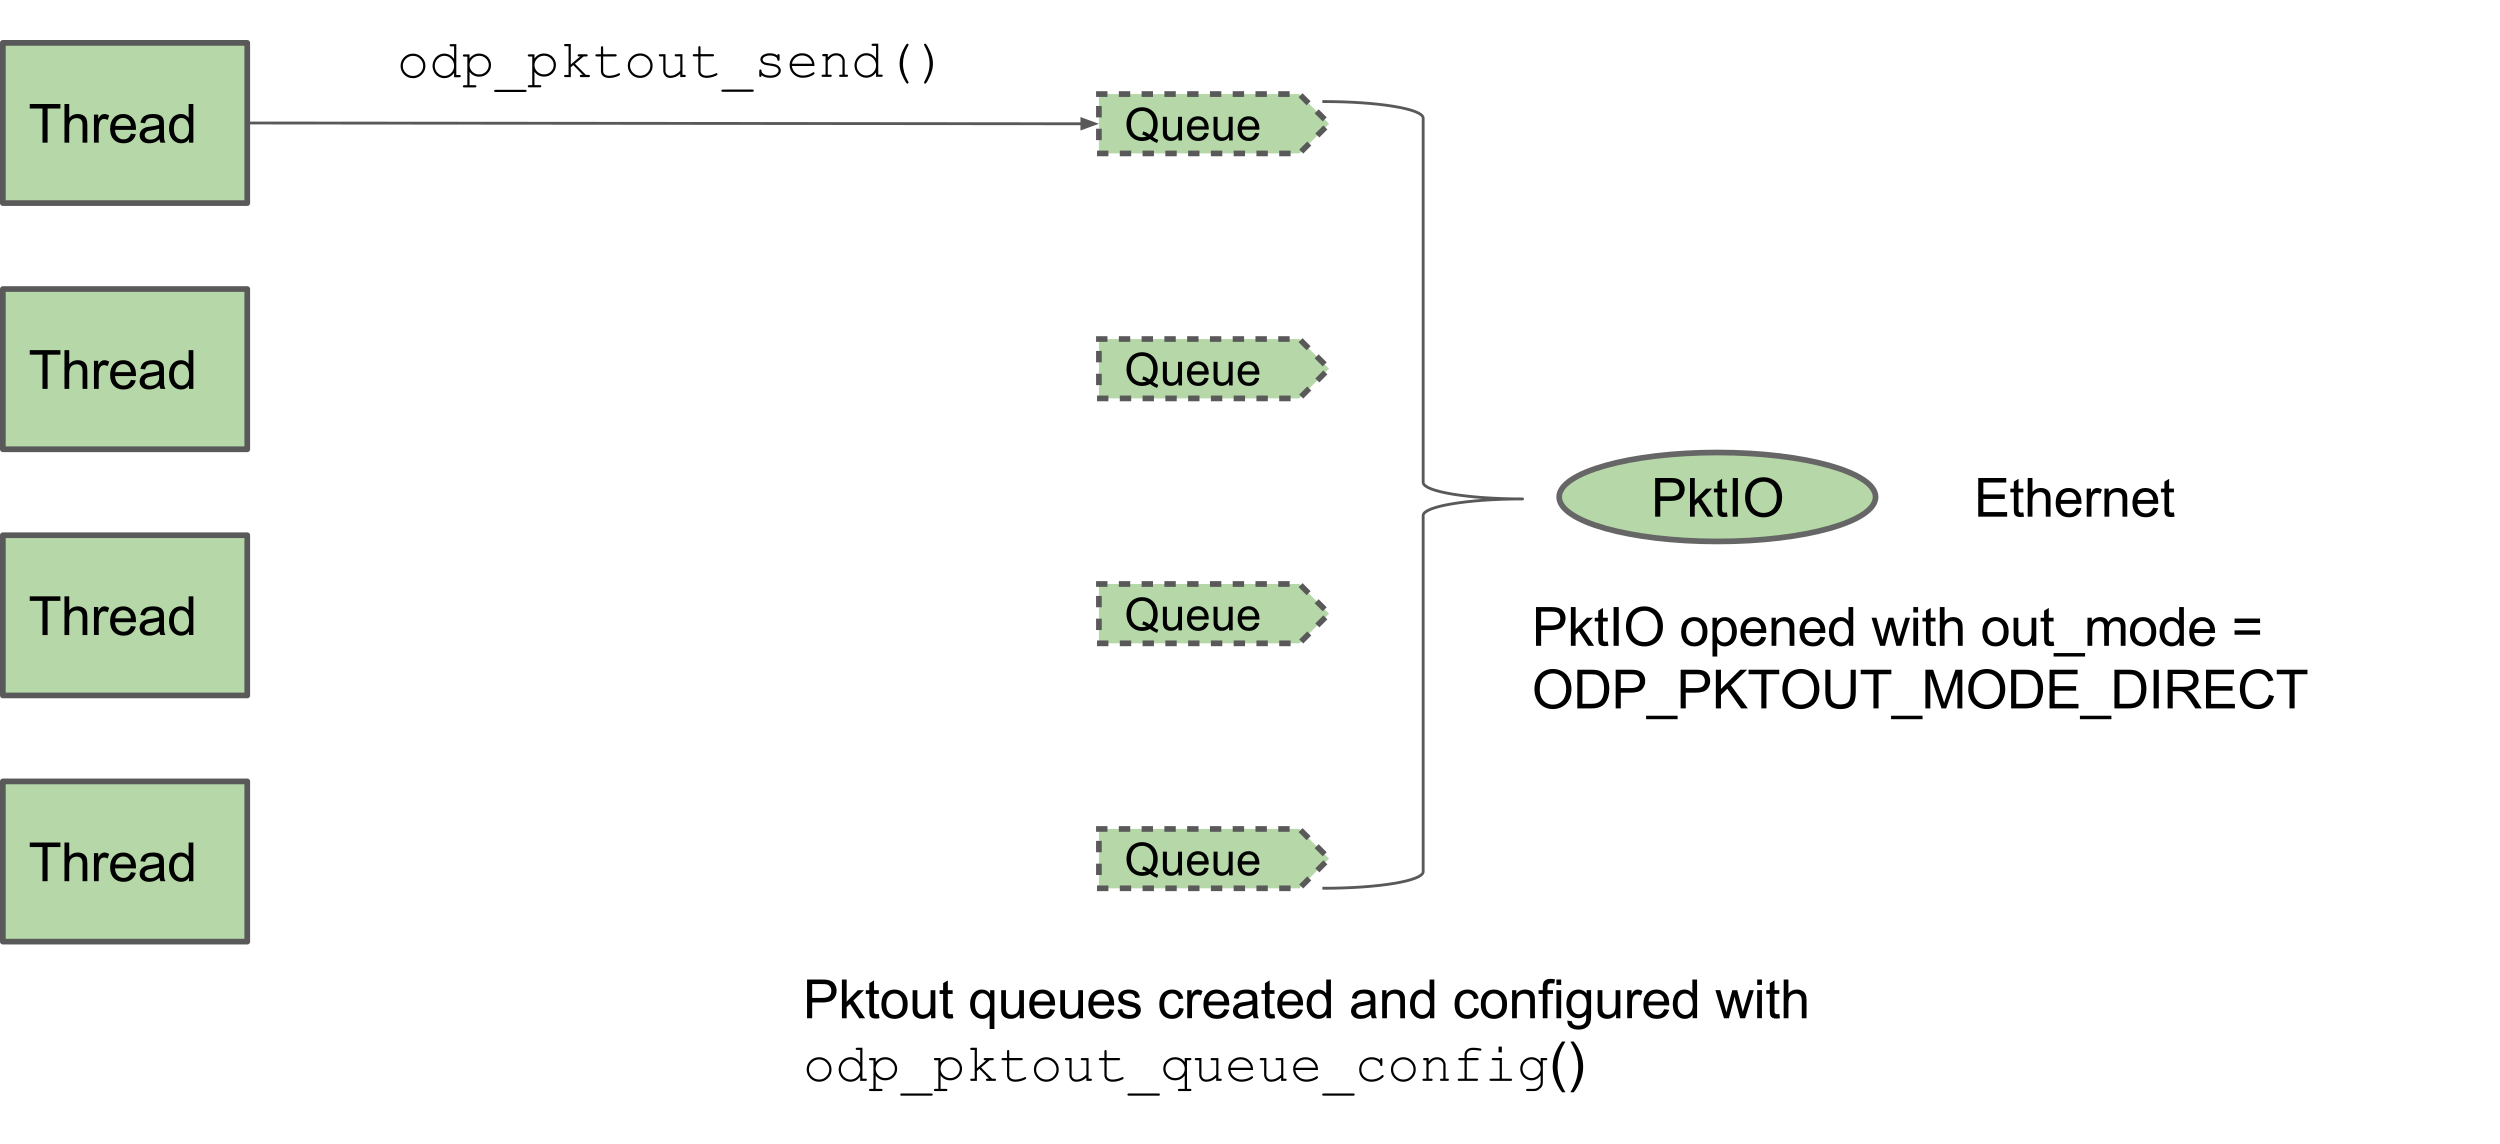 <?xml version="1.0" encoding="UTF-8" standalone="no"?>
<svg xmlns:dc="http://purl.org/dc/elements/1.1/" xmlns:cc="http://creativecommons.org/ns#" xmlns:rdf="http://www.w3.org/1999/02/22-rdf-syntax-ns#" xmlns:svg="http://www.w3.org/2000/svg" xmlns="http://www.w3.org/2000/svg" xmlns:sodipodi="http://sodipodi.sourceforge.net/DTD/sodipodi-0.dtd" xmlns:inkscape="http://www.inkscape.org/namespaces/inkscape" version="1.1" viewBox="0 0 878.207 401.794" stroke-miterlimit="10" id="svg2" inkscape:version="0.91 r13725" sodipodi:docname="pktout_direct_send.svg" width="878.207" height="401.794" style="fill:none;stroke:none;stroke-linecap:square;stroke-miterlimit:10">
  <defs id="defs101"/>
  <sodipodi:namedview pagecolor="#ffffff" bordercolor="#666666" borderopacity="1" objecttolerance="10" gridtolerance="10" guidetolerance="10" inkscape:pageopacity="0" inkscape:pageshadow="2" inkscape:window-width="1111" inkscape:window-height="686" id="namedview99" showgrid="false" fit-margin-top="0" fit-margin-left="0" fit-margin-right="0" fit-margin-bottom="0" inkscape:zoom="0.63541667" inkscape:cx="418.44879" inkscape:cy="226.32132" inkscape:window-x="1250" inkscape:window-y="64" inkscape:window-maximized="0" inkscape:current-layer="svg2"/>
  <clipPath id="p.0">
    <path d="M 0,0 960,0 960,540 0,540 0,0 Z" id="path5" inkscape:connector-curvature="0" style="clip-rule:nonzero"/>
  </clipPath>
  <path style="fill:#000000;fill-opacity:0;fill-rule:nonzero" inkscape:connector-curvature="0" id="path11" d="m 684.418,158.958 115.811,0 0,31.244 -115.811,0 z"/>
  <path style="fill:#000000;fill-rule:nonzero" inkscape:connector-curvature="0" id="path13" d="m 694.918,181.5 0,-13.594 9.844,0 0,1.594 -8.047,0 0,4.172 7.531,0 0,1.594 -7.531,0 0,4.625 8.359,0 0,1.609 -10.156,0 z m 15.85,-1.5 0.234,1.484 q -0.703,0.141 -1.266,0.141 -0.906,0 -1.406,-0.281 -0.5,-0.297 -0.703,-0.75 -0.203,-0.469 -0.203,-1.984 l 0,-5.656 -1.234,0 0,-1.312 1.234,0 0,-2.438 1.656,-1 0,3.438 1.688,0 0,1.312 -1.688,0 0,5.75 q 0,0.719 0.078,0.922 0.094,0.203 0.297,0.328 0.203,0.125 0.578,0.125 0.266,0 0.734,-0.078 z m 1.527,1.5 0,-13.594 1.672,0 0,4.875 q 1.172,-1.359 2.953,-1.359 1.094,0 1.891,0.438 0.812,0.422 1.156,1.188 0.359,0.766 0.359,2.203 l 0,6.25 -1.672,0 0,-6.25 q 0,-1.25 -0.547,-1.812 -0.547,-0.578 -1.531,-0.578 -0.75,0 -1.406,0.391 -0.641,0.375 -0.922,1.047 -0.281,0.656 -0.281,1.812 l 0,5.391 -1.672,0 z m 17.126,-3.172 1.719,0.219 q -0.406,1.5 -1.516,2.344 -1.094,0.828 -2.812,0.828 -2.156,0 -3.422,-1.328 -1.266,-1.328 -1.266,-3.734 0,-2.484 1.266,-3.859 1.281,-1.375 3.328,-1.375 1.984,0 3.234,1.344 1.25,1.344 1.25,3.797 0,0.141 -0.016,0.438 l -7.344,0 q 0.094,1.625 0.922,2.484 0.828,0.859 2.062,0.859 0.906,0 1.547,-0.469 0.656,-0.484 1.047,-1.547 z m -5.484,-2.703 5.5,0 q -0.109,-1.234 -0.625,-1.859 -0.797,-0.969 -2.078,-0.969 -1.141,0 -1.938,0.781 -0.781,0.766 -0.859,2.047 z m 9.094,5.875 0,-9.859 1.5,0 0,1.5 q 0.578,-1.047 1.062,-1.375 0.484,-0.344 1.078,-0.344 0.844,0 1.719,0.547 l -0.578,1.547 q -0.609,-0.359 -1.234,-0.359 -0.547,0 -0.984,0.328 -0.422,0.328 -0.609,0.906 -0.281,0.891 -0.281,1.953 l 0,5.156 -1.672,0 z m 6.228,0 0,-9.859 1.5,0 0,1.406 q 1.094,-1.625 3.141,-1.625 0.891,0 1.641,0.328 0.75,0.312 1.109,0.844 0.375,0.516 0.531,1.219 0.094,0.469 0.094,1.625 l 0,6.062 -1.672,0 0,-6 q 0,-1.016 -0.203,-1.516 -0.188,-0.516 -0.688,-0.812 -0.5,-0.297 -1.172,-0.297 -1.062,0 -1.844,0.672 -0.766,0.672 -0.766,2.578 l 0,5.375 -1.672,0 z m 17.126,-3.172 1.719,0.219 q -0.406,1.5 -1.516,2.344 -1.094,0.828 -2.812,0.828 -2.156,0 -3.422,-1.328 -1.266,-1.328 -1.266,-3.734 0,-2.484 1.266,-3.859 1.281,-1.375 3.328,-1.375 1.984,0 3.234,1.344 1.25,1.344 1.25,3.797 0,0.141 -0.016,0.438 l -7.344,0 q 0.094,1.625 0.922,2.484 0.828,0.859 2.062,0.859 0.906,0 1.547,-0.469 0.656,-0.484 1.047,-1.547 z m -5.484,-2.703 5.5,0 q -0.109,-1.234 -0.625,-1.859 -0.797,-0.969 -2.078,-0.969 -1.141,0 -1.938,0.781 -0.781,0.766 -0.859,2.047 z m 12.766,4.375 0.234,1.484 q -0.703,0.141 -1.266,0.141 -0.906,0 -1.406,-0.281 -0.5,-0.297 -0.703,-0.75 -0.203,-0.469 -0.203,-1.984 l 0,-5.656 -1.234,0 0,-1.312 1.234,0 0,-2.438 1.656,-1 0,3.438 1.688,0 0,1.312 -1.688,0 0,5.75 q 0,0.719 0.078,0.922 0.094,0.203 0.297,0.328 0.203,0.125 0.578,0.125 0.266,0 0.734,-0.078 z"/>
  <path style="fill:#b6d7a8;fill-rule:nonzero" inkscape:connector-curvature="0" id="path15" d="m 1,15.061 85.858,0 0,56.283 -85.858,0 z"/>
  <path style="fill-rule:nonzero;stroke:#595959;stroke-width:2;stroke-linecap:butt;stroke-linejoin:round" inkscape:connector-curvature="0" id="path17" d="m 1,15.061 85.858,0 0,56.283 -85.858,0 z"/>
  <path style="fill:#000000;fill-rule:nonzero" inkscape:connector-curvature="0" id="path19" d="m 14.922,50.123 0,-12 -4.469,0 0,-1.594 10.766,0 0,1.594 -4.5,0 0,12 -1.797,0 z m 7.724,0 0,-13.594 1.672,0 0,4.875 q 1.172,-1.359 2.953,-1.359 1.094,0 1.891,0.438 0.812,0.422 1.156,1.188 0.359,0.766 0.359,2.203 l 0,6.25 -1.672,0 0,-6.25 q 0,-1.25 -0.547,-1.812 -0.547,-0.578 -1.531,-0.578 -0.75,0 -1.406,0.391 -0.641,0.375 -0.922,1.047 -0.281,0.656 -0.281,1.812 l 0,5.391 -1.672,0 z m 10.36,0 0,-9.859 1.5,0 0,1.5 q 0.578,-1.047 1.062,-1.375 0.484,-0.344 1.078,-0.344 0.844,0 1.719,0.547 l -0.578,1.547 q -0.609,-0.359 -1.234,-0.359 -0.547,0 -0.984,0.328 -0.422,0.328 -0.609,0.906 -0.281,0.891 -0.281,1.953 l 0,5.156 -1.672,0 z m 12.978,-3.172 1.719,0.219 q -0.406,1.5 -1.516,2.344 -1.094,0.828 -2.812,0.828 -2.156,0 -3.422,-1.328 -1.266,-1.328 -1.266,-3.734 0,-2.484 1.266,-3.859 1.281,-1.375 3.328,-1.375 1.984,0 3.234,1.344 1.25,1.344 1.25,3.797 0,0.141 -0.016,0.438 l -7.344,0 q 0.094,1.625 0.922,2.484 0.828,0.859 2.062,0.859 0.906,0 1.547,-0.469 0.656,-0.484 1.047,-1.547 z m -5.484,-2.703 5.5,0 q -0.109,-1.234 -0.625,-1.859 -0.797,-0.969 -2.078,-0.969 -1.141,0 -1.938,0.781 -0.781,0.766 -0.859,2.047 z m 15.548,4.656 q -0.938,0.797 -1.797,1.125 -0.859,0.312 -1.844,0.312 -1.609,0 -2.484,-0.781 -0.875,-0.797 -0.875,-2.031 0,-0.734 0.328,-1.328 0.328,-0.594 0.859,-0.953 0.531,-0.359 1.203,-0.547 0.5,-0.141 1.484,-0.25 2.031,-0.25 2.984,-0.578 0,-0.344 0,-0.438 0,-1.016 -0.469,-1.438 -0.641,-0.562 -1.906,-0.562 -1.172,0 -1.734,0.406 -0.562,0.406 -0.828,1.469 l -1.641,-0.234 q 0.234,-1.047 0.734,-1.688 0.516,-0.641 1.469,-0.984 0.969,-0.359 2.25,-0.359 1.266,0 2.047,0.297 0.781,0.297 1.156,0.75 0.375,0.453 0.516,1.141 0.094,0.422 0.094,1.531 l 0,2.234 q 0,2.328 0.094,2.953 0.109,0.609 0.438,1.172 l -1.75,0 q -0.266,-0.516 -0.328,-1.219 z m -0.141,-3.719 q -0.906,0.359 -2.734,0.625 -1.031,0.141 -1.453,0.328 -0.422,0.188 -0.656,0.547 -0.234,0.359 -0.234,0.797 0,0.672 0.5,1.125 0.516,0.438 1.484,0.438 0.969,0 1.719,-0.422 0.75,-0.438 1.109,-1.156 0.266,-0.578 0.266,-1.672 l 0,-0.609 z m 10.469,4.938 0,-1.25 q -0.938,1.469 -2.75,1.469 -1.172,0 -2.172,-0.641 -0.984,-0.656 -1.531,-1.812 -0.531,-1.172 -0.531,-2.688 0,-1.469 0.484,-2.672 0.5,-1.203 1.469,-1.844 0.984,-0.641 2.203,-0.641 0.891,0 1.578,0.375 0.703,0.375 1.141,0.984 l 0,-4.875 1.656,0 0,13.594 -1.547,0 z m -5.281,-4.922 q 0,1.891 0.797,2.828 0.812,0.938 1.891,0.938 1.094,0 1.859,-0.891 0.766,-0.891 0.766,-2.734 0,-2.016 -0.781,-2.953 -0.781,-0.953 -1.922,-0.953 -1.109,0 -1.859,0.906 -0.75,0.906 -0.75,2.859 z"/>
  <path style="fill:#b6d7a8;fill-rule:nonzero" inkscape:connector-curvature="0" id="path21" d="m 1,101.538 85.858,0 0,56.283 -85.858,0 z"/>
  <path style="fill-rule:nonzero;stroke:#595959;stroke-width:2;stroke-linecap:butt;stroke-linejoin:round" inkscape:connector-curvature="0" id="path23" d="m 1,101.538 85.858,0 0,56.283 -85.858,0 z"/>
  <path style="fill:#000000;fill-rule:nonzero" inkscape:connector-curvature="0" id="path25" d="m 14.922,136.6 0,-12 -4.469,0 0,-1.594 10.766,0 0,1.594 -4.5,0 0,12 -1.797,0 z m 7.724,0 0,-13.594 1.672,0 0,4.875 q 1.172,-1.359 2.953,-1.359 1.094,0 1.891,0.438 0.812,0.422 1.156,1.188 0.359,0.766 0.359,2.203 l 0,6.25 -1.672,0 0,-6.25 q 0,-1.25 -0.547,-1.812 -0.547,-0.578 -1.531,-0.578 -0.75,0 -1.406,0.391 -0.641,0.375 -0.922,1.047 -0.281,0.656 -0.281,1.812 l 0,5.391 -1.672,0 z m 10.36,0 0,-9.859 1.5,0 0,1.5 q 0.578,-1.047 1.062,-1.375 0.484,-0.344 1.078,-0.344 0.844,0 1.719,0.547 l -0.578,1.547 q -0.609,-0.359 -1.234,-0.359 -0.547,0 -0.984,0.328 -0.422,0.328 -0.609,0.906 -0.281,0.891 -0.281,1.953 l 0,5.156 -1.672,0 z m 12.978,-3.172 1.719,0.219 q -0.406,1.5 -1.516,2.344 -1.094,0.828 -2.812,0.828 -2.156,0 -3.422,-1.328 -1.266,-1.328 -1.266,-3.734 0,-2.484 1.266,-3.859 1.281,-1.375 3.328,-1.375 1.984,0 3.234,1.344 1.25,1.344 1.25,3.797 0,0.141 -0.016,0.438 l -7.344,0 q 0.094,1.625 0.922,2.484 0.828,0.859 2.062,0.859 0.906,0 1.547,-0.469 0.656,-0.484 1.047,-1.547 z m -5.484,-2.703 5.5,0 q -0.109,-1.234 -0.625,-1.859 -0.797,-0.969 -2.078,-0.969 -1.141,0 -1.938,0.781 -0.781,0.766 -0.859,2.047 z m 15.548,4.656 q -0.938,0.797 -1.797,1.125 -0.859,0.312 -1.844,0.312 -1.609,0 -2.484,-0.781 -0.875,-0.797 -0.875,-2.031 0,-0.734 0.328,-1.328 0.328,-0.594 0.859,-0.953 0.531,-0.359 1.203,-0.547 0.5,-0.141 1.484,-0.25 2.031,-0.25 2.984,-0.578 0,-0.344 0,-0.438 0,-1.016 -0.469,-1.438 -0.641,-0.562 -1.906,-0.562 -1.172,0 -1.734,0.406 -0.562,0.406 -0.828,1.469 l -1.641,-0.234 q 0.234,-1.047 0.734,-1.688 0.516,-0.641 1.469,-0.984 0.969,-0.359 2.25,-0.359 1.266,0 2.047,0.297 0.781,0.297 1.156,0.75 0.375,0.453 0.516,1.141 0.094,0.422 0.094,1.531 l 0,2.234 q 0,2.328 0.094,2.953 0.109,0.609 0.438,1.172 l -1.75,0 q -0.266,-0.516 -0.328,-1.219 z m -0.141,-3.719 q -0.906,0.359 -2.734,0.625 -1.031,0.141 -1.453,0.328 -0.422,0.188 -0.656,0.547 -0.234,0.359 -0.234,0.797 0,0.672 0.5,1.125 0.516,0.438 1.484,0.438 0.969,0 1.719,-0.422 0.75,-0.438 1.109,-1.156 0.266,-0.578 0.266,-1.672 l 0,-0.609 z m 10.469,4.938 0,-1.25 q -0.938,1.469 -2.75,1.469 -1.172,0 -2.172,-0.641 -0.984,-0.656 -1.531,-1.812 -0.531,-1.172 -0.531,-2.688 0,-1.469 0.484,-2.672 0.5,-1.203 1.469,-1.844 0.984,-0.641 2.203,-0.641 0.891,0 1.578,0.375 0.703,0.375 1.141,0.984 l 0,-4.875 1.656,0 0,13.594 -1.547,0 z m -5.281,-4.922 q 0,1.891 0.797,2.828 0.812,0.938 1.891,0.938 1.094,0 1.859,-0.891 0.766,-0.891 0.766,-2.734 0,-2.016 -0.781,-2.953 -0.781,-0.953 -1.922,-0.953 -1.109,0 -1.859,0.906 -0.75,0.906 -0.75,2.859 z"/>
  <path style="fill:#b6d7a8;fill-rule:nonzero" inkscape:connector-curvature="0" id="path27" d="m 1,188.015 85.858,0 0,56.283 -85.858,0 z"/>
  <path style="fill-rule:nonzero;stroke:#595959;stroke-width:2;stroke-linecap:butt;stroke-linejoin:round" inkscape:connector-curvature="0" id="path29" d="m 1,188.015 85.858,0 0,56.283 -85.858,0 z"/>
  <path style="fill:#000000;fill-rule:nonzero" inkscape:connector-curvature="0" id="path31" d="m 14.922,223.077 0,-12 -4.469,0 0,-1.594 10.766,0 0,1.594 -4.5,0 0,12 -1.797,0 z m 7.724,0 0,-13.594 1.672,0 0,4.875 q 1.172,-1.359 2.953,-1.359 1.094,0 1.891,0.438 0.812,0.422 1.156,1.188 0.359,0.766 0.359,2.203 l 0,6.25 -1.672,0 0,-6.25 q 0,-1.25 -0.547,-1.812 -0.547,-0.578 -1.531,-0.578 -0.75,0 -1.406,0.391 -0.641,0.375 -0.922,1.047 -0.281,0.656 -0.281,1.812 l 0,5.391 -1.672,0 z m 10.36,0 0,-9.859 1.5,0 0,1.5 q 0.578,-1.047 1.062,-1.375 0.484,-0.344 1.078,-0.344 0.844,0 1.719,0.547 l -0.578,1.547 q -0.609,-0.359 -1.234,-0.359 -0.547,0 -0.984,0.328 -0.422,0.328 -0.609,0.906 -0.281,0.891 -0.281,1.953 l 0,5.156 -1.672,0 z m 12.978,-3.172 1.719,0.219 q -0.406,1.5 -1.516,2.344 -1.094,0.828 -2.812,0.828 -2.156,0 -3.422,-1.328 -1.266,-1.328 -1.266,-3.734 0,-2.484 1.266,-3.859 1.281,-1.375 3.328,-1.375 1.984,0 3.234,1.344 1.25,1.344 1.25,3.797 0,0.141 -0.016,0.438 l -7.344,0 q 0.094,1.625 0.922,2.484 0.828,0.859 2.062,0.859 0.906,0 1.547,-0.469 0.656,-0.484 1.047,-1.547 z m -5.484,-2.703 5.5,0 q -0.109,-1.234 -0.625,-1.859 -0.797,-0.969 -2.078,-0.969 -1.141,0 -1.938,0.781 -0.781,0.766 -0.859,2.047 z m 15.548,4.656 q -0.938,0.797 -1.797,1.125 -0.859,0.312 -1.844,0.312 -1.609,0 -2.484,-0.781 -0.875,-0.797 -0.875,-2.031 0,-0.734 0.328,-1.328 0.328,-0.594 0.859,-0.953 0.531,-0.359 1.203,-0.547 0.5,-0.141 1.484,-0.25 2.031,-0.25 2.984,-0.578 0,-0.344 0,-0.438 0,-1.016 -0.469,-1.438 -0.641,-0.562 -1.906,-0.562 -1.172,0 -1.734,0.406 -0.562,0.406 -0.828,1.469 l -1.641,-0.234 q 0.234,-1.047 0.734,-1.688 0.516,-0.641 1.469,-0.984 0.969,-0.359 2.25,-0.359 1.266,0 2.047,0.297 0.781,0.297 1.156,0.75 0.375,0.453 0.516,1.141 0.094,0.422 0.094,1.531 l 0,2.234 q 0,2.328 0.094,2.953 0.109,0.609 0.438,1.172 l -1.75,0 q -0.266,-0.516 -0.328,-1.219 z m -0.141,-3.719 q -0.906,0.359 -2.734,0.625 -1.031,0.141 -1.453,0.328 -0.422,0.188 -0.656,0.547 -0.234,0.359 -0.234,0.797 0,0.672 0.5,1.125 0.516,0.438 1.484,0.438 0.969,0 1.719,-0.422 0.75,-0.438 1.109,-1.156 0.266,-0.578 0.266,-1.672 l 0,-0.609 z m 10.469,4.938 0,-1.25 q -0.938,1.469 -2.75,1.469 -1.172,0 -2.172,-0.641 -0.984,-0.656 -1.531,-1.812 -0.531,-1.172 -0.531,-2.688 0,-1.469 0.484,-2.672 0.5,-1.203 1.469,-1.844 0.984,-0.641 2.203,-0.641 0.891,0 1.578,0.375 0.703,0.375 1.141,0.984 l 0,-4.875 1.656,0 0,13.594 -1.547,0 z m -5.281,-4.922 q 0,1.891 0.797,2.828 0.812,0.938 1.891,0.938 1.094,0 1.859,-0.891 0.766,-0.891 0.766,-2.734 0,-2.016 -0.781,-2.953 -0.781,-0.953 -1.922,-0.953 -1.109,0 -1.859,0.906 -0.75,0.906 -0.75,2.859 z"/>
  <path style="fill:#b6d7a8;fill-rule:nonzero" inkscape:connector-curvature="0" id="path33" d="m 1,274.492 85.858,0 0,56.283 -85.858,0 z"/>
  <path style="fill-rule:nonzero;stroke:#595959;stroke-width:2;stroke-linecap:butt;stroke-linejoin:round" inkscape:connector-curvature="0" id="path35" d="m 1,274.492 85.858,0 0,56.283 -85.858,0 z"/>
  <path style="fill:#000000;fill-rule:nonzero" inkscape:connector-curvature="0" id="path37" d="m 14.922,309.554 0,-12 -4.469,0 0,-1.594 10.766,0 0,1.594 -4.5,0 0,12 -1.797,0 z m 7.724,0 0,-13.594 1.672,0 0,4.875 q 1.172,-1.359 2.953,-1.359 1.094,0 1.891,0.438 0.812,0.422 1.156,1.188 0.359,0.766 0.359,2.203 l 0,6.25 -1.672,0 0,-6.25 q 0,-1.25 -0.547,-1.812 -0.547,-0.578 -1.531,-0.578 -0.75,0 -1.406,0.391 -0.641,0.375 -0.922,1.047 -0.281,0.656 -0.281,1.812 l 0,5.391 -1.672,0 z m 10.36,0 0,-9.859 1.5,0 0,1.5 q 0.578,-1.047 1.062,-1.375 0.484,-0.344 1.078,-0.344 0.844,0 1.719,0.547 l -0.578,1.547 q -0.609,-0.359 -1.234,-0.359 -0.547,0 -0.984,0.328 -0.422,0.328 -0.609,0.906 -0.281,0.891 -0.281,1.953 l 0,5.156 -1.672,0 z m 12.978,-3.172 1.719,0.219 q -0.406,1.5 -1.516,2.344 -1.094,0.828 -2.812,0.828 -2.156,0 -3.422,-1.328 -1.266,-1.328 -1.266,-3.734 0,-2.484 1.266,-3.859 1.281,-1.375 3.328,-1.375 1.984,0 3.234,1.344 1.25,1.344 1.25,3.797 0,0.141 -0.016,0.438 l -7.344,0 q 0.094,1.625 0.922,2.484 0.828,0.859 2.062,0.859 0.906,0 1.547,-0.469 0.656,-0.484 1.047,-1.547 z m -5.484,-2.703 5.5,0 q -0.109,-1.234 -0.625,-1.859 -0.797,-0.969 -2.078,-0.969 -1.141,0 -1.938,0.781 -0.781,0.766 -0.859,2.047 z m 15.548,4.656 q -0.938,0.797 -1.797,1.125 -0.859,0.312 -1.844,0.312 -1.609,0 -2.484,-0.781 -0.875,-0.797 -0.875,-2.031 0,-0.734 0.328,-1.328 0.328,-0.594 0.859,-0.953 0.531,-0.359 1.203,-0.547 0.5,-0.141 1.484,-0.25 2.031,-0.25 2.984,-0.578 0,-0.344 0,-0.438 0,-1.016 -0.469,-1.438 -0.641,-0.562 -1.906,-0.562 -1.172,0 -1.734,0.406 -0.562,0.406 -0.828,1.469 l -1.641,-0.234 q 0.234,-1.047 0.734,-1.688 0.516,-0.641 1.469,-0.984 0.969,-0.359 2.25,-0.359 1.266,0 2.047,0.297 0.781,0.297 1.156,0.75 0.375,0.453 0.516,1.141 0.094,0.422 0.094,1.531 l 0,2.234 q 0,2.328 0.094,2.953 0.109,0.609 0.438,1.172 l -1.75,0 q -0.266,-0.516 -0.328,-1.219 z m -0.141,-3.719 q -0.906,0.359 -2.734,0.625 -1.031,0.141 -1.453,0.328 -0.422,0.188 -0.656,0.547 -0.234,0.359 -0.234,0.797 0,0.672 0.5,1.125 0.516,0.438 1.484,0.438 0.969,0 1.719,-0.422 0.75,-0.438 1.109,-1.156 0.266,-0.578 0.266,-1.672 l 0,-0.609 z m 10.469,4.938 0,-1.25 q -0.938,1.469 -2.75,1.469 -1.172,0 -2.172,-0.641 -0.984,-0.656 -1.531,-1.812 -0.531,-1.172 -0.531,-2.688 0,-1.469 0.484,-2.672 0.5,-1.203 1.469,-1.844 0.984,-0.641 2.203,-0.641 0.891,0 1.578,0.375 0.703,0.375 1.141,0.984 l 0,-4.875 1.656,0 0,13.594 -1.547,0 z m -5.281,-4.922 q 0,1.891 0.797,2.828 0.812,0.938 1.891,0.938 1.094,0 1.859,-0.891 0.766,-0.891 0.766,-2.734 0,-2.016 -0.781,-2.953 -0.781,-0.953 -1.922,-0.953 -1.109,0 -1.859,0.906 -0.75,0.906 -0.75,2.859 z"/>
  <path style="fill:#000000;fill-opacity:0;fill-rule:nonzero" inkscape:connector-curvature="0" id="path39" d="m 86.858,43.203 299.181,0.283"/>
  <path style="fill-rule:evenodd;stroke:#595959;stroke-width:1;stroke-linecap:butt;stroke-linejoin:round" inkscape:connector-curvature="0" id="path41" d="m 86.858,43.203 293.181,0.278"/>
  <path style="fill:#595959;fill-rule:evenodd;stroke:#595959;stroke-width:1;stroke-linecap:butt" inkscape:connector-curvature="0" id="path43" d="m 380.038,45.133 4.54,-1.647 -4.537,-1.656 z"/>
  <path style="fill:#000000;fill-opacity:0;fill-rule:nonzero" inkscape:connector-curvature="0" id="path45" d="M 93.048,0.283 379.536,0 l 0,39.024 -286.488,0.283 z"/>
  <path style="fill:#000000;fill-rule:nonzero" inkscape:connector-curvature="0" id="path47" d="m 149.439,23.148 q 0,1.781 -1.281,3.048 -1.281,1.267 -3.078,1.269 -1.812,0.002 -3.094,-1.263 -1.266,-1.28 -1.266,-3.046 0,-1.781 1.266,-3.048 1.281,-1.267 3.094,-1.269 1.797,-0.002 3.078,1.263 1.281,1.249 1.281,3.046 z m -0.797,7.9e-4 q 0,-1.469 -1.047,-2.499 -1.031,-1.03 -2.516,-1.029 -1.484,0.001 -2.531,1.049 -1.047,1.032 -1.047,2.485 0,1.453 1.047,2.499 1.047,1.03 2.531,1.029 1.484,-10e-4 2.516,-1.034 1.047,-1.048 1.047,-2.501 z m 11.652,-7.652 0,10.859 1.047,-0.001 q 0.281,-2.8e-4 0.406,0.109 0.125,0.109 0.125,0.281 0,0.172 -0.125,0.281 -0.125,0.11 -0.406,0.11 l -1.828,0.002 0,-1.547 q -1.359,1.861 -3.453,1.863 -1.047,0.001 -2.016,-0.56 -0.969,-0.562 -1.531,-1.592 -0.562,-1.046 -0.562,-2.156 0,-1.109 0.562,-2.141 0.562,-1.047 1.531,-1.611 0.969,-0.563 2.031,-0.565 2.047,-0.002 3.438,1.856 l 0,-4.406 -1.047,0.001 q -0.281,2.8e-4 -0.406,-0.109 -0.125,-0.109 -0.125,-0.281 0,-0.172 0.125,-0.281 0.125,-0.11 0.406,-0.11 l 1.828,-0.002 z m -0.781,7.641 q 0,-1.484 -1.016,-2.499 -1,-1.03 -2.375,-1.029 -1.391,10e-4 -2.391,1.034 -1,1.017 -1,2.501 0,1.469 1,2.499 1,1.03 2.391,1.029 1.375,-0.001 2.375,-1.034 1.016,-1.032 1.016,-2.501 z m 5.433,-4.037 0,1.422 q 0.688,-0.844 1.484,-1.267 0.812,-0.438 1.891,-0.439 1.156,-10e-4 2.125,0.545 0.969,0.53 1.5,1.499 0.547,0.953 0.547,1.999 0,1.688 -1.203,2.892 -1.203,1.189 -2.953,1.19 -2.094,0.002 -3.391,-1.7 l 0,4.688 1.891,-0.002 q 0.281,-2.7e-4 0.391,0.109 0.125,0.109 0.125,0.281 0,0.172 -0.125,0.281 -0.109,0.109 -0.391,0.11 l -3.719,0.004 q -0.281,2.7e-4 -0.406,-0.109 -0.109,-0.094 -0.109,-0.281 0,-0.172 0.109,-0.281 0.125,-0.11 0.406,-0.11 l 1.047,-0.001 0,-10.047 -1.047,10e-4 q -0.281,2.9e-4 -0.406,-0.109 -0.109,-0.109 -0.109,-0.281 0,-0.172 0.109,-0.281 0.125,-0.109 0.406,-0.11 l 1.828,-0.002 z m 6.75,3.759 q 0,-1.344 -0.984,-2.296 -0.969,-0.968 -2.375,-0.966 -1.422,0.001 -2.406,0.971 -0.984,0.97 -0.984,2.298 0,1.359 0.984,2.327 0.984,0.952 2.406,0.951 1.391,-0.001 2.375,-0.955 0.984,-0.97 0.984,-2.329 z m 12.761,9.456 -10.359,0.01 q -0.281,2.8e-4 -0.406,-0.109 -0.109,-0.109 -0.109,-0.281 0,-0.172 0.109,-0.281 0.125,-0.11 0.406,-0.11 l 10.359,-0.01 q 0.297,-2.9e-4 0.406,0.109 0.125,0.109 0.125,0.281 0,0.172 -0.125,0.281 -0.109,0.109 -0.406,0.11 z m 3.292,-13.238 0,1.422 q 0.688,-0.844 1.484,-1.267 0.812,-0.438 1.891,-0.439 1.156,-0.001 2.125,0.545 0.969,0.53 1.5,1.499 0.547,0.953 0.547,1.999 0,1.688 -1.203,2.892 -1.203,1.189 -2.953,1.19 -2.094,0.002 -3.391,-1.7 l 0,4.688 1.891,-0.002 q 0.281,-2.7e-4 0.391,0.109 0.125,0.109 0.125,0.281 0,0.172 -0.125,0.281 -0.109,0.109 -0.391,0.11 l -3.719,0.004 q -0.281,2.8e-4 -0.406,-0.109 -0.109,-0.094 -0.109,-0.281 0,-0.172 0.109,-0.281 0.125,-0.11 0.406,-0.11 l 1.047,-0.001 0,-10.047 -1.047,0.001 q -0.281,2.8e-4 -0.406,-0.109 -0.109,-0.109 -0.109,-0.281 0,-0.172 0.109,-0.281 0.125,-0.11 0.406,-0.11 l 1.828,-0.002 z m 6.75,3.759 q 0,-1.344 -0.984,-2.296 -0.969,-0.968 -2.375,-0.966 -1.422,10e-4 -2.406,0.971 -0.984,0.97 -0.984,2.298 0,1.359 0.984,2.327 0.984,0.952 2.406,0.951 1.391,-0.001 2.375,-0.955 0.984,-0.97 0.984,-2.329 z m 6.011,0.791 0,3.469 -1.828,0.002 q -0.281,2.8e-4 -0.406,-0.109 -0.125,-0.109 -0.125,-0.281 0,-0.172 0.125,-0.281 0.125,-0.11 0.406,-0.11 l 1.047,-0.001 0,-10.078 -1.047,0.001 q -0.281,2.8e-4 -0.406,-0.109 -0.125,-0.109 -0.125,-0.281 0,-0.172 0.125,-0.281 0.125,-0.109 0.406,-0.11 l 1.828,-0.002 0,7.172 3.312,-2.785 -0.406,4e-4 q -0.281,2.8e-4 -0.406,-0.109 -0.109,-0.109 -0.109,-0.281 0,-0.172 0.109,-0.281 0.125,-0.11 0.406,-0.11 l 2.5,-0.002 q 0.281,-2.7e-4 0.406,0.109 0.125,0.109 0.125,0.281 0,0.172 -0.125,0.281 -0.125,0.11 -0.406,0.11 l -0.906,8.9e-4 -3.047,2.55 3.859,3.918 0.891,-8.7e-4 q 0.297,-3e-4 0.406,0.109 0.125,0.109 0.125,0.281 0,0.172 -0.125,0.281 -0.109,0.109 -0.406,0.11 l -2.516,0.002 q -0.281,2.8e-4 -0.406,-0.109 -0.109,-0.109 -0.109,-0.281 0,-0.172 0.109,-0.281 0.125,-0.11 0.406,-0.11 l 0.547,-5.4e-4 -3.344,-3.434 -0.891,0.751 z m 11.371,-4.574 4.234,-0.004 q 0.281,-2.8e-4 0.391,0.109 0.125,0.109 0.125,0.281 0,0.172 -0.125,0.281 -0.109,0.109 -0.391,0.11 l -4.234,0.004 0,5.188 q 0,0.688 0.547,1.14 0.547,0.453 1.594,0.452 0.781,-7.7e-4 1.703,-0.236 0.922,-0.251 1.438,-0.548 0.188,-0.11 0.297,-0.11 0.156,-1.6e-4 0.266,0.125 0.109,0.109 0.109,0.266 0,0.141 -0.125,0.25 -0.297,0.313 -1.438,0.673 -1.141,0.36 -2.188,0.362 -1.375,10e-4 -2.188,-0.638 -0.797,-0.64 -0.797,-1.734 l 0,-5.188 -1.438,0.001 q -0.281,2.8e-4 -0.406,-0.109 -0.109,-0.109 -0.109,-0.281 0,-0.172 0.109,-0.281 0.125,-0.11 0.406,-0.11 l 1.438,-0.001 0,-2.297 q 0,-0.281 0.109,-0.406 0.109,-0.125 0.281,-0.125 0.172,-1.6e-4 0.281,0.125 0.109,0.125 0.109,0.406 l 0,2.297 z m 17.371,4.014 q 0,1.781 -1.281,3.048 -1.281,1.267 -3.078,1.269 -1.812,0.002 -3.094,-1.263 -1.266,-1.28 -1.266,-3.046 0,-1.781 1.266,-3.048 1.281,-1.267 3.094,-1.269 1.797,-0.002 3.078,1.263 1.281,1.249 1.281,3.046 z m -0.797,7.9e-4 q 0,-1.469 -1.047,-2.499 -1.031,-1.03 -2.516,-1.029 -1.484,10e-4 -2.531,1.049 -1.047,1.032 -1.047,2.485 0,1.453 1.047,2.499 1.047,1.03 2.531,1.029 1.484,-0.001 2.516,-1.034 1.047,-1.048 1.047,-2.501 z m 10.511,3.99 0,-1.141 q -1.609,1.455 -3.453,1.457 -1.141,10e-4 -1.734,-0.623 -0.781,-0.812 -0.781,-1.905 l 0,-5.031 -1.047,0.001 q -0.281,2.8e-4 -0.406,-0.109 -0.109,-0.109 -0.109,-0.281 0,-0.172 0.109,-0.281 0.125,-0.11 0.406,-0.11 l 1.828,-0.002 0,5.812 q 0,0.766 0.484,1.265 0.484,0.484 1.203,0.483 1.906,-0.002 3.5,-1.753 l 0,-5.031 -1.438,10e-4 q -0.281,2.8e-4 -0.406,-0.109 -0.125,-0.109 -0.125,-0.281 0,-0.172 0.125,-0.281 0.125,-0.109 0.406,-0.11 l 2.203,-0.002 0,7.25 0.672,-6.7e-4 q 0.266,-2.6e-4 0.391,0.109 0.125,0.109 0.125,0.281 0,0.172 -0.125,0.281 -0.125,0.11 -0.391,0.11 l -1.438,0.001 z m 7.121,-8.038 4.234,-0.004 q 0.281,-2.8e-4 0.391,0.109 0.125,0.109 0.125,0.281 0,0.172 -0.125,0.281 -0.109,0.109 -0.391,0.11 l -4.234,0.004 0,5.188 q 0,0.688 0.547,1.14 0.547,0.453 1.594,0.452 0.781,-7.8e-4 1.703,-0.236 0.922,-0.251 1.438,-0.548 0.188,-0.11 0.297,-0.11 0.156,-1.5e-4 0.266,0.125 0.109,0.109 0.109,0.266 0,0.141 -0.125,0.25 -0.297,0.313 -1.438,0.673 -1.141,0.36 -2.188,0.362 -1.375,0.001 -2.188,-0.638 -0.797,-0.64 -0.797,-1.734 l 0,-5.188 -1.438,0.001 q -0.281,2.7e-4 -0.406,-0.109 -0.109,-0.109 -0.109,-0.281 0,-0.172 0.109,-0.281 0.125,-0.11 0.406,-0.11 l 1.438,-0.001 0,-2.297 q 0,-0.281 0.109,-0.406 0.109,-0.125 0.281,-0.125 0.172,-1.7e-4 0.281,0.125 0.109,0.125 0.109,0.406 l 0,2.297 z m 18.183,13.216 -10.359,0.01 q -0.281,2.8e-4 -0.406,-0.109 -0.109,-0.109 -0.109,-0.281 0,-0.172 0.109,-0.281 0.125,-0.11 0.406,-0.11 l 10.359,-0.01 q 0.297,-2.9e-4 0.406,0.109 0.125,0.109 0.125,0.281 0,0.172 -0.125,0.281 -0.109,0.109 -0.406,0.11 z m 8.808,-12.743 q 0,-0.266 0.109,-0.375 0.109,-0.125 0.281,-0.125 0.172,-1.7e-4 0.281,0.125 0.109,0.109 0.109,0.406 l 0,1.328 q 0,0.281 -0.109,0.406 -0.109,0.109 -0.281,0.11 -0.172,1.7e-4 -0.281,-0.093 -0.094,-0.109 -0.109,-0.344 -0.062,-0.547 -0.578,-0.906 -0.766,-0.53 -2.016,-0.529 -1.312,10e-4 -2.031,0.533 -0.547,0.407 -0.547,0.891 0,0.562 0.641,0.937 0.453,0.25 1.703,0.389 1.609,0.17 2.25,0.404 0.891,0.327 1.328,0.905 0.453,0.562 0.453,1.234 0,0.984 -0.953,1.767 -0.953,0.782 -2.812,0.784 -1.844,0.002 -3.016,-0.935 0,0.312 -0.047,0.406 -0.031,0.094 -0.125,0.156 -0.094,0.063 -0.219,0.063 -0.172,1.7e-4 -0.281,-0.109 -0.109,-0.125 -0.109,-0.406 l 0,-1.609 q 0,-0.281 0.109,-0.391 0.109,-0.125 0.281,-0.125 0.172,-1.7e-4 0.281,0.125 0.109,0.109 0.109,0.297 0,0.422 0.219,0.719 0.328,0.437 1.031,0.733 0.719,0.296 1.75,0.295 1.516,-0.002 2.25,-0.565 0.75,-0.579 0.75,-1.204 0,-0.719 -0.75,-1.156 -0.766,-0.437 -2.219,-0.576 -1.453,-0.155 -2.078,-0.389 -0.625,-0.249 -0.984,-0.733 -0.359,-0.484 -0.359,-1.031 0,-1.016 0.984,-1.595 0.984,-0.595 2.359,-0.596 1.609,-0.002 2.625,0.779 z m 13.042,3.69 -7.953,0.008 q 0.219,1.515 1.281,2.436 1.062,0.921 2.625,0.919 0.875,-8.7e-4 1.828,-0.283 0.953,-0.298 1.562,-0.767 0.172,-0.141 0.297,-0.141 0.156,-1.5e-4 0.266,0.125 0.109,0.109 0.109,0.266 0,0.156 -0.156,0.297 -0.438,0.469 -1.578,0.877 -1.141,0.407 -2.328,0.409 -2,0.002 -3.344,-1.309 -1.344,-1.311 -1.344,-3.186 0,-1.688 1.25,-2.907 1.266,-1.22 3.125,-1.222 1.906,-0.002 3.141,1.247 1.234,1.249 1.219,3.233 z m -0.797,-0.796 q -0.234,-1.281 -1.219,-2.093 -0.984,-0.812 -2.344,-0.81 -1.375,0.001 -2.359,0.815 -0.969,0.798 -1.219,2.095 l 7.141,-0.007 z m 5.464,-3.412 0,1.172 q 0.812,-0.829 1.469,-1.142 0.656,-0.313 1.484,-0.314 0.891,-8.8e-4 1.625,0.373 0.516,0.281 0.938,0.937 0.422,0.64 0.422,1.312 l 0,4.906 0.656,-6.5e-4 q 0.281,-2.7e-4 0.406,0.109 0.125,0.109 0.125,0.281 0,0.172 -0.125,0.281 -0.125,0.11 -0.406,0.11 l -2.078,0.002 q -0.297,2.9e-4 -0.422,-0.109 -0.109,-0.109 -0.109,-0.281 0,-0.172 0.109,-0.281 0.125,-0.11 0.422,-0.11 l 0.641,-6.4e-4 0,-4.781 q 0,-0.828 -0.609,-1.39 -0.594,-0.578 -1.609,-0.577 -0.766,7.5e-4 -1.328,0.314 -0.562,0.313 -1.609,1.548 l 0,4.891 0.875,-8.6e-4 q 0.281,-2.8e-4 0.391,0.109 0.125,0.109 0.125,0.281 0,0.172 -0.125,0.281 -0.109,0.109 -0.391,0.11 l -2.547,0.003 q -0.266,2.6e-4 -0.391,-0.109 -0.125,-0.109 -0.125,-0.281 0,-0.172 0.125,-0.281 0.125,-0.11 0.391,-0.11 l 0.891,-8.9e-4 0,-6.469 -0.656,6.5e-4 q -0.281,2.9e-4 -0.406,-0.109 -0.125,-0.109 -0.125,-0.281 0,-0.172 0.125,-0.281 0.125,-0.109 0.406,-0.11 l 1.438,-0.001 z m 17.73,-3.627 0,10.859 1.047,-0.001 q 0.281,-2.8e-4 0.406,0.109 0.125,0.109 0.125,0.281 0,0.172 -0.125,0.281 -0.125,0.11 -0.406,0.11 l -1.828,0.002 0,-1.547 q -1.359,1.861 -3.453,1.863 -1.047,0.001 -2.016,-0.561 -0.969,-0.562 -1.531,-1.592 -0.562,-1.046 -0.562,-2.156 0,-1.109 0.562,-2.141 0.562,-1.047 1.531,-1.611 0.969,-0.563 2.031,-0.565 2.047,-0.002 3.438,1.856 l 0,-4.406 -1.047,0.001 q -0.281,2.8e-4 -0.406,-0.109 -0.125,-0.109 -0.125,-0.281 0,-0.172 0.125,-0.281 0.125,-0.11 0.406,-0.11 l 1.828,-0.002 z m -0.781,7.641 q 0,-1.484 -1.016,-2.499 -1,-1.03 -2.375,-1.029 -1.391,0.001 -2.391,1.034 -1,1.017 -1,2.501 0,1.469 1,2.499 1,1.03 2.391,1.029 1.375,-0.001 2.375,-1.034 1.016,-1.032 1.016,-2.501 z m 8.277,-0.633 q 0,-1.062 0.281,-2.25 0.281,-1.203 1.062,-2.767 0.797,-1.579 1.156,-1.907 0.109,-0.094 0.234,-0.094 0.172,-1.7e-4 0.281,0.109 0.125,0.109 0.125,0.266 0,0.094 -0.062,0.203 -1.031,1.876 -1.469,3.408 -0.422,1.516 -0.422,3.032 0,1.531 0.422,3.062 0.438,1.515 1.469,3.374 0.062,0.125 0.062,0.203 0,0.172 -0.125,0.281 -0.109,0.109 -0.281,0.11 -0.125,1.2e-4 -0.234,-0.093 -0.344,-0.312 -1.125,-1.843 -0.781,-1.53 -1.078,-2.702 -0.297,-1.187 -0.297,-2.39 z m 11.714,0.004 q 0,1.062 -0.281,2.266 -0.266,1.188 -1.062,2.751 -0.781,1.579 -1.141,1.892 -0.109,0.109 -0.25,0.11 -0.156,1.6e-4 -0.281,-0.109 -0.109,-0.109 -0.109,-0.281 0,-0.078 0.062,-0.203 1.016,-1.86 1.453,-3.376 0.438,-1.532 0.438,-3.047 0,-1.531 -0.438,-3.046 -0.438,-1.531 -1.453,-3.405 -0.062,-0.109 -0.062,-0.203 0,-0.156 0.109,-0.266 0.125,-0.109 0.281,-0.11 0.141,-1.4e-4 0.25,0.093 0.344,0.328 1.109,1.858 0.781,1.515 1.078,2.702 0.297,1.172 0.297,2.375 z"/>
  <path style="fill:#b6d7a8;fill-rule:nonzero" inkscape:connector-curvature="0" id="path49" d="m 386.028,33.047 70.425,0 10.425,10.425 -10.425,10.425 -70.425,0 z"/>
  <path style="fill-rule:nonzero;stroke:#595959;stroke-width:2;stroke-linecap:butt;stroke-linejoin:round;stroke-dasharray:2, 6" inkscape:connector-curvature="0" id="path51" d="m 386.028,33.047 70.425,0 10.425,10.425 -10.425,10.425 -70.425,0 z"/>
  <path style="fill:#000000;fill-rule:nonzero" inkscape:connector-curvature="0" id="path53" d="m 404.95,48.098 q 1.047,0.734 1.938,1.062 l -0.438,1.062 q -1.234,-0.438 -2.469,-1.406 -1.266,0.719 -2.812,0.719 -1.547,0 -2.812,-0.75 -1.266,-0.766 -1.953,-2.125 -0.688,-1.359 -0.688,-3.062 0,-1.688 0.688,-3.078 0.688,-1.391 1.953,-2.109 1.281,-0.734 2.844,-0.734 1.594,0 2.859,0.75 1.281,0.75 1.938,2.109 0.672,1.359 0.672,3.062 0,1.406 -0.438,2.547 -0.422,1.125 -1.281,1.953 z m -3.344,-1.938 q 1.312,0.375 2.172,1.094 1.328,-1.219 1.328,-3.656 0,-1.391 -0.469,-2.422 -0.469,-1.047 -1.391,-1.625 -0.906,-0.578 -2.031,-0.578 -1.703,0 -2.828,1.172 -1.109,1.156 -1.109,3.453 0,2.234 1.109,3.438 1.109,1.188 2.828,1.188 0.812,0 1.531,-0.297 -0.719,-0.469 -1.5,-0.656 l 0.359,-1.109 z m 12.367,3.172 0,-1.219 q -0.969,1.406 -2.641,1.406 -0.734,0 -1.375,-0.281 -0.625,-0.281 -0.938,-0.703 -0.312,-0.438 -0.438,-1.047 -0.078,-0.422 -0.078,-1.312 l 0,-5.141 1.406,0 0,4.594 q 0,1.109 0.078,1.484 0.141,0.562 0.562,0.875 0.438,0.312 1.062,0.312 0.641,0 1.188,-0.312 0.562,-0.328 0.781,-0.891 0.234,-0.562 0.234,-1.625 l 0,-4.438 1.406,0 0,8.297 -1.25,0 z m 9.133,-2.672 1.453,0.172 q -0.344,1.281 -1.281,1.984 -0.922,0.703 -2.359,0.703 -1.828,0 -2.891,-1.125 -1.062,-1.125 -1.062,-3.141 0,-2.094 1.078,-3.25 1.078,-1.156 2.797,-1.156 1.656,0 2.703,1.141 1.062,1.125 1.062,3.172 0,0.125 0,0.375 l -6.188,0 q 0.078,1.375 0.766,2.109 0.703,0.719 1.734,0.719 0.781,0 1.328,-0.406 0.547,-0.406 0.859,-1.297 z m -4.609,-2.281 4.625,0 q -0.094,-1.047 -0.531,-1.562 -0.672,-0.812 -1.734,-0.812 -0.969,0 -1.641,0.656 -0.656,0.641 -0.719,1.719 z m 13.273,4.953 0,-1.219 q -0.969,1.406 -2.641,1.406 -0.734,0 -1.375,-0.281 -0.625,-0.281 -0.938,-0.703 -0.312,-0.438 -0.438,-1.047 -0.078,-0.422 -0.078,-1.312 l 0,-5.141 1.406,0 0,4.594 q 0,1.109 0.078,1.484 0.141,0.562 0.562,0.875 0.438,0.312 1.062,0.312 0.641,0 1.188,-0.312 0.562,-0.328 0.781,-0.891 0.234,-0.562 0.234,-1.625 l 0,-4.438 1.406,0 0,8.297 -1.25,0 z m 9.133,-2.672 1.453,0.172 q -0.344,1.281 -1.281,1.984 -0.922,0.703 -2.359,0.703 -1.828,0 -2.891,-1.125 -1.062,-1.125 -1.062,-3.141 0,-2.094 1.078,-3.25 1.078,-1.156 2.797,-1.156 1.656,0 2.703,1.141 1.062,1.125 1.062,3.172 0,0.125 0,0.375 l -6.188,0 q 0.078,1.375 0.766,2.109 0.703,0.719 1.734,0.719 0.781,0 1.328,-0.406 0.547,-0.406 0.859,-1.297 z m -4.609,-2.281 4.625,0 q -0.094,-1.047 -0.531,-1.562 -0.672,-0.812 -1.734,-0.812 -0.969,0 -1.641,0.656 -0.656,0.641 -0.719,1.719 z"/>
  <path style="fill:#b6d7a8;fill-rule:nonzero" inkscape:connector-curvature="0" id="path55" d="m 386.028,119.097 70.425,0 10.425,10.425 -10.425,10.425 -70.425,0 z"/>
  <path style="fill-rule:nonzero;stroke:#595959;stroke-width:2;stroke-linecap:butt;stroke-linejoin:round;stroke-dasharray:2, 6" inkscape:connector-curvature="0" id="path57" d="m 386.028,119.097 70.425,0 10.425,10.425 -10.425,10.425 -70.425,0 z"/>
  <path style="fill:#000000;fill-rule:nonzero" inkscape:connector-curvature="0" id="path59" d="m 404.95,134.147 q 1.047,0.734 1.938,1.062 l -0.438,1.062 q -1.234,-0.438 -2.469,-1.406 -1.266,0.719 -2.812,0.719 -1.547,0 -2.812,-0.75 -1.266,-0.766 -1.953,-2.125 -0.688,-1.359 -0.688,-3.062 0,-1.688 0.688,-3.078 0.688,-1.391 1.953,-2.109 1.281,-0.734 2.844,-0.734 1.594,0 2.859,0.75 1.281,0.75 1.938,2.109 0.672,1.359 0.672,3.062 0,1.406 -0.438,2.547 -0.422,1.125 -1.281,1.953 z m -3.344,-1.938 q 1.312,0.375 2.172,1.094 1.328,-1.219 1.328,-3.656 0,-1.391 -0.469,-2.422 -0.469,-1.047 -1.391,-1.625 -0.906,-0.578 -2.031,-0.578 -1.703,0 -2.828,1.172 -1.109,1.156 -1.109,3.453 0,2.234 1.109,3.438 1.109,1.188 2.828,1.188 0.812,0 1.531,-0.297 -0.719,-0.469 -1.5,-0.656 l 0.359,-1.109 z m 12.367,3.172 0,-1.219 q -0.969,1.406 -2.641,1.406 -0.734,0 -1.375,-0.281 -0.625,-0.281 -0.938,-0.703 -0.312,-0.438 -0.438,-1.047 -0.078,-0.422 -0.078,-1.312 l 0,-5.141 1.406,0 0,4.594 q 0,1.109 0.078,1.484 0.141,0.562 0.562,0.875 0.438,0.312 1.062,0.312 0.641,0 1.188,-0.312 0.562,-0.328 0.781,-0.891 0.234,-0.562 0.234,-1.625 l 0,-4.438 1.406,0 0,8.297 -1.25,0 z m 9.133,-2.672 1.453,0.172 q -0.344,1.281 -1.281,1.984 -0.922,0.703 -2.359,0.703 -1.828,0 -2.891,-1.125 -1.062,-1.125 -1.062,-3.141 0,-2.094 1.078,-3.25 1.078,-1.156 2.797,-1.156 1.656,0 2.703,1.141 1.062,1.125 1.062,3.172 0,0.125 0,0.375 l -6.188,0 q 0.078,1.375 0.766,2.109 0.703,0.719 1.734,0.719 0.781,0 1.328,-0.406 0.547,-0.406 0.859,-1.297 z m -4.609,-2.281 4.625,0 q -0.094,-1.047 -0.531,-1.562 -0.672,-0.812 -1.734,-0.812 -0.969,0 -1.641,0.656 -0.656,0.641 -0.719,1.719 z m 13.273,4.953 0,-1.219 q -0.969,1.406 -2.641,1.406 -0.734,0 -1.375,-0.281 -0.625,-0.281 -0.938,-0.703 -0.312,-0.438 -0.438,-1.047 -0.078,-0.422 -0.078,-1.312 l 0,-5.141 1.406,0 0,4.594 q 0,1.109 0.078,1.484 0.141,0.562 0.562,0.875 0.438,0.312 1.062,0.312 0.641,0 1.188,-0.312 0.562,-0.328 0.781,-0.891 0.234,-0.562 0.234,-1.625 l 0,-4.438 1.406,0 0,8.297 -1.25,0 z m 9.133,-2.672 1.453,0.172 q -0.344,1.281 -1.281,1.984 -0.922,0.703 -2.359,0.703 -1.828,0 -2.891,-1.125 -1.062,-1.125 -1.062,-3.141 0,-2.094 1.078,-3.25 1.078,-1.156 2.797,-1.156 1.656,0 2.703,1.141 1.062,1.125 1.062,3.172 0,0.125 0,0.375 l -6.188,0 q 0.078,1.375 0.766,2.109 0.703,0.719 1.734,0.719 0.781,0 1.328,-0.406 0.547,-0.406 0.859,-1.297 z m -4.609,-2.281 4.625,0 q -0.094,-1.047 -0.531,-1.562 -0.672,-0.812 -1.734,-0.812 -0.969,0 -1.641,0.656 -0.656,0.641 -0.719,1.719 z"/>
  <path style="fill:#b6d7a8;fill-rule:nonzero" inkscape:connector-curvature="0" id="path61" d="m 386.028,205.146 70.425,0 10.425,10.425 -10.425,10.425 -70.425,0 z"/>
  <path style="fill-rule:nonzero;stroke:#595959;stroke-width:2;stroke-linecap:butt;stroke-linejoin:round;stroke-dasharray:2, 6" inkscape:connector-curvature="0" id="path63" d="m 386.028,205.146 70.425,0 10.425,10.425 -10.425,10.425 -70.425,0 z"/>
  <path style="fill:#000000;fill-rule:nonzero" inkscape:connector-curvature="0" id="path65" d="m 404.95,220.197 q 1.047,0.734 1.938,1.062 l -0.438,1.062 q -1.234,-0.438 -2.469,-1.406 -1.266,0.719 -2.812,0.719 -1.547,0 -2.812,-0.75 -1.266,-0.766 -1.953,-2.125 -0.688,-1.359 -0.688,-3.062 0,-1.688 0.688,-3.078 0.688,-1.391 1.953,-2.109 1.281,-0.734 2.844,-0.734 1.594,0 2.859,0.75 1.281,0.75 1.938,2.109 0.672,1.359 0.672,3.062 0,1.406 -0.438,2.547 -0.422,1.125 -1.281,1.953 z m -3.344,-1.938 q 1.312,0.375 2.172,1.094 1.328,-1.219 1.328,-3.656 0,-1.391 -0.469,-2.422 -0.469,-1.047 -1.391,-1.625 -0.906,-0.578 -2.031,-0.578 -1.703,0 -2.828,1.172 -1.109,1.156 -1.109,3.453 0,2.234 1.109,3.438 1.109,1.188 2.828,1.188 0.812,0 1.531,-0.297 -0.719,-0.469 -1.5,-0.656 l 0.359,-1.109 z m 12.367,3.172 0,-1.219 q -0.969,1.406 -2.641,1.406 -0.734,0 -1.375,-0.281 -0.625,-0.281 -0.938,-0.703 -0.312,-0.438 -0.438,-1.047 -0.078,-0.422 -0.078,-1.312 l 0,-5.141 1.406,0 0,4.594 q 0,1.109 0.078,1.484 0.141,0.562 0.562,0.875 0.438,0.312 1.062,0.312 0.641,0 1.188,-0.312 0.562,-0.328 0.781,-0.891 0.234,-0.562 0.234,-1.625 l 0,-4.438 1.406,0 0,8.297 -1.25,0 z m 9.133,-2.672 1.453,0.172 q -0.344,1.281 -1.281,1.984 -0.922,0.703 -2.359,0.703 -1.828,0 -2.891,-1.125 -1.062,-1.125 -1.062,-3.141 0,-2.094 1.078,-3.25 1.078,-1.156 2.797,-1.156 1.656,0 2.703,1.141 1.062,1.125 1.062,3.172 0,0.125 0,0.375 l -6.188,0 q 0.078,1.375 0.766,2.109 0.703,0.719 1.734,0.719 0.781,0 1.328,-0.406 0.547,-0.406 0.859,-1.297 z m -4.609,-2.281 4.625,0 q -0.094,-1.047 -0.531,-1.562 -0.672,-0.812 -1.734,-0.812 -0.969,0 -1.641,0.656 -0.656,0.641 -0.719,1.719 z m 13.273,4.953 0,-1.219 q -0.969,1.406 -2.641,1.406 -0.734,0 -1.375,-0.281 -0.625,-0.281 -0.938,-0.703 -0.312,-0.438 -0.438,-1.047 -0.078,-0.422 -0.078,-1.312 l 0,-5.141 1.406,0 0,4.594 q 0,1.109 0.078,1.484 0.141,0.562 0.562,0.875 0.438,0.312 1.062,0.312 0.641,0 1.188,-0.312 0.562,-0.328 0.781,-0.891 0.234,-0.562 0.234,-1.625 l 0,-4.438 1.406,0 0,8.297 -1.25,0 z m 9.133,-2.672 1.453,0.172 q -0.344,1.281 -1.281,1.984 -0.922,0.703 -2.359,0.703 -1.828,0 -2.891,-1.125 -1.062,-1.125 -1.062,-3.141 0,-2.094 1.078,-3.25 1.078,-1.156 2.797,-1.156 1.656,0 2.703,1.141 1.062,1.125 1.062,3.172 0,0.125 0,0.375 l -6.188,0 q 0.078,1.375 0.766,2.109 0.703,0.719 1.734,0.719 0.781,0 1.328,-0.406 0.547,-0.406 0.859,-1.297 z m -4.609,-2.281 4.625,0 q -0.094,-1.047 -0.531,-1.562 -0.672,-0.812 -1.734,-0.812 -0.969,0 -1.641,0.656 -0.656,0.641 -0.719,1.719 z"/>
  <path style="fill:#b6d7a8;fill-rule:nonzero" inkscape:connector-curvature="0" id="path67" d="m 386.028,291.195 70.425,0 10.425,10.425 -10.425,10.425 -70.425,0 z"/>
  <path style="fill-rule:nonzero;stroke:#595959;stroke-width:2;stroke-linecap:butt;stroke-linejoin:round;stroke-dasharray:2, 6" inkscape:connector-curvature="0" id="path69" d="m 386.028,291.195 70.425,0 10.425,10.425 -10.425,10.425 -70.425,0 z"/>
  <path style="fill:#000000;fill-rule:nonzero" inkscape:connector-curvature="0" id="path71" d="m 404.95,306.246 q 1.047,0.734 1.938,1.062 l -0.438,1.062 q -1.234,-0.438 -2.469,-1.406 -1.266,0.719 -2.812,0.719 -1.547,0 -2.812,-0.75 -1.266,-0.766 -1.953,-2.125 -0.688,-1.359 -0.688,-3.062 0,-1.688 0.688,-3.078 0.688,-1.391 1.953,-2.109 1.281,-0.734 2.844,-0.734 1.594,0 2.859,0.75 1.281,0.75 1.938,2.109 0.672,1.359 0.672,3.062 0,1.406 -0.438,2.547 -0.422,1.125 -1.281,1.953 z m -3.344,-1.938 q 1.312,0.375 2.172,1.094 1.328,-1.219 1.328,-3.656 0,-1.391 -0.469,-2.422 -0.469,-1.047 -1.391,-1.625 -0.906,-0.578 -2.031,-0.578 -1.703,0 -2.828,1.172 -1.109,1.156 -1.109,3.453 0,2.234 1.109,3.438 1.109,1.188 2.828,1.188 0.812,0 1.531,-0.297 -0.719,-0.469 -1.5,-0.656 l 0.359,-1.109 z m 12.367,3.172 0,-1.219 q -0.969,1.406 -2.641,1.406 -0.734,0 -1.375,-0.281 -0.625,-0.281 -0.938,-0.703 -0.312,-0.438 -0.438,-1.047 -0.078,-0.422 -0.078,-1.312 l 0,-5.141 1.406,0 0,4.594 q 0,1.109 0.078,1.484 0.141,0.562 0.562,0.875 0.438,0.312 1.062,0.312 0.641,0 1.188,-0.312 0.562,-0.328 0.781,-0.891 0.234,-0.562 0.234,-1.625 l 0,-4.438 1.406,0 0,8.297 -1.25,0 z m 9.133,-2.672 1.453,0.172 q -0.344,1.281 -1.281,1.984 -0.922,0.703 -2.359,0.703 -1.828,0 -2.891,-1.125 -1.062,-1.125 -1.062,-3.141 0,-2.094 1.078,-3.25 1.078,-1.156 2.797,-1.156 1.656,0 2.703,1.141 1.062,1.125 1.062,3.172 0,0.125 0,0.375 l -6.188,0 q 0.078,1.375 0.766,2.109 0.703,0.719 1.734,0.719 0.781,0 1.328,-0.406 0.547,-0.406 0.859,-1.297 z m -4.609,-2.281 4.625,0 q -0.094,-1.047 -0.531,-1.562 -0.672,-0.812 -1.734,-0.812 -0.969,0 -1.641,0.656 -0.656,0.641 -0.719,1.719 z m 13.273,4.953 0,-1.219 q -0.969,1.406 -2.641,1.406 -0.734,0 -1.375,-0.281 -0.625,-0.281 -0.938,-0.703 -0.312,-0.438 -0.438,-1.047 -0.078,-0.422 -0.078,-1.312 l 0,-5.141 1.406,0 0,4.594 q 0,1.109 0.078,1.484 0.141,0.562 0.562,0.875 0.438,0.312 1.062,0.312 0.641,0 1.188,-0.312 0.562,-0.328 0.781,-0.891 0.234,-0.562 0.234,-1.625 l 0,-4.438 1.406,0 0,8.297 -1.25,0 z m 9.133,-2.672 1.453,0.172 q -0.344,1.281 -1.281,1.984 -0.922,0.703 -2.359,0.703 -1.828,0 -2.891,-1.125 -1.062,-1.125 -1.062,-3.141 0,-2.094 1.078,-3.25 1.078,-1.156 2.797,-1.156 1.656,0 2.703,1.141 1.062,1.125 1.062,3.172 0,0.125 0,0.375 l -6.188,0 q 0.078,1.375 0.766,2.109 0.703,0.719 1.734,0.719 0.781,0 1.328,-0.406 0.547,-0.406 0.859,-1.297 z m -4.609,-2.281 4.625,0 q -0.094,-1.047 -0.531,-1.562 -0.672,-0.812 -1.734,-0.812 -0.969,0 -1.641,0.656 -0.656,0.641 -0.719,1.719 z"/>
  <path style="fill:#000000;fill-opacity:0;fill-rule:nonzero" inkscape:connector-curvature="0" id="path73" d="m 465.021,312.027 c 19.282,0 34.913,-2.605 34.913,-5.819 l 0,-125.118 c 0,-3.214 15.631,-5.819 34.913,-5.819 l 0,0 c -19.282,0 -34.913,-2.605 -34.913,-5.819 l 0,-127.954 0,0 c 0,-3.214 -15.631,-5.819 -34.913,-5.819 z"/>
  <path style="fill:#000000;fill-opacity:0;fill-rule:nonzero" inkscape:connector-curvature="0" id="path75" d="m 465.021,312.027 c 19.282,0 34.913,-2.605 34.913,-5.819 l 0,-125.118 c 0,-3.214 15.631,-5.819 34.913,-5.819 l 0,0 c -19.282,0 -34.913,-2.605 -34.913,-5.819 l 0,-127.954 0,0 c 0,-3.214 -15.631,-5.819 -34.913,-5.819"/>
  <path style="fill-rule:nonzero;stroke:#595959;stroke-width:1;stroke-linecap:butt;stroke-linejoin:round" inkscape:connector-curvature="0" id="path77" d="m 465.021,312.027 c 19.282,0 34.913,-2.605 34.913,-5.819 l 0,-125.118 c 0,-3.214 15.631,-5.819 34.913,-5.819 l 0,0 c -19.282,0 -34.913,-2.605 -34.913,-5.819 l 0,-127.954 0,0 c 0,-3.214 -15.631,-5.819 -34.913,-5.819"/>
  <path style="fill:#b6d7a8;fill-rule:nonzero" inkscape:connector-curvature="0" id="path79" d="m 547.707,174.579 0,0 c 0,-8.628 24.882,-15.622 55.575,-15.622 l 0,0 c 30.693,0 55.575,6.994 55.575,15.622 l 0,0 c 0,8.628 -24.882,15.622 -55.575,15.622 l 0,0 c -30.693,0 -55.575,-6.994 -55.575,-15.622 z"/>
  <path style="fill-rule:nonzero;stroke:#666666;stroke-width:2;stroke-linecap:butt;stroke-linejoin:round" inkscape:connector-curvature="0" id="path81" d="m 547.707,174.579 0,0 c 0,-8.628 24.882,-15.622 55.575,-15.622 l 0,0 c 30.693,0 55.575,6.994 55.575,15.622 l 0,0 c 0,8.628 -24.882,15.622 -55.575,15.622 l 0,0 c -30.693,0 -55.575,-6.994 -55.575,-15.622 z"/>
  <path style="fill:#000000;fill-rule:nonzero" inkscape:connector-curvature="0" id="path83" d="m 581.426,181.499 0,-13.594 5.125,0 q 1.359,0 2.078,0.125 1,0.172 1.672,0.641 0.672,0.469 1.078,1.312 0.422,0.844 0.422,1.844 0,1.734 -1.109,2.938 -1.094,1.203 -3.984,1.203 l -3.484,0 0,5.531 -1.797,0 z m 1.797,-7.141 3.516,0 q 1.75,0 2.469,-0.641 0.734,-0.656 0.734,-1.828 0,-0.859 -0.438,-1.469 -0.422,-0.609 -1.125,-0.797 -0.453,-0.125 -1.672,-0.125 l -3.484,0 0,4.859 z m 10.444,7.141 0,-13.594 1.672,0 0,7.75 3.953,-4.016 2.156,0 -3.766,3.656 4.141,6.203 -2.062,0 -3.25,-5.031 -1.172,1.125 0,3.906 -1.672,0 z m 12.969,-1.5 0.234,1.484 q -0.703,0.141 -1.266,0.141 -0.906,0 -1.406,-0.281 -0.5,-0.297 -0.703,-0.75 -0.203,-0.469 -0.203,-1.984 l 0,-5.656 -1.234,0 0,-1.312 1.234,0 0,-2.438 1.656,-1 0,3.438 1.688,0 0,1.312 -1.688,0 0,5.75 q 0,0.719 0.078,0.922 0.094,0.203 0.297,0.328 0.203,0.125 0.578,0.125 0.266,0 0.734,-0.078 z m 2.043,1.5 0,-13.594 1.812,0 0,13.594 -1.812,0 z m 4.34,-6.625 q 0,-3.391 1.812,-5.297 1.828,-1.922 4.703,-1.922 1.875,0 3.391,0.906 1.516,0.891 2.297,2.5 0.797,1.609 0.797,3.656 0,2.062 -0.844,3.703 -0.828,1.625 -2.359,2.469 -1.531,0.844 -3.297,0.844 -1.922,0 -3.438,-0.922 -1.5,-0.938 -2.281,-2.531 -0.781,-1.609 -0.781,-3.406 z m 1.859,0.031 q 0,2.453 1.312,3.875 1.328,1.406 3.312,1.406 2.031,0 3.344,-1.422 1.312,-1.438 1.312,-4.062 0,-1.656 -0.562,-2.891 -0.547,-1.234 -1.641,-1.922 -1.078,-0.688 -2.422,-0.688 -1.906,0 -3.281,1.312 -1.375,1.312 -1.375,4.391 z"/>
  <path style="fill:#000000;fill-opacity:0;fill-rule:nonzero" inkscape:connector-curvature="0" id="path85" d="m 529.105,199.932 349.102,0 0,73.984 -349.102,0 z"/>
  <path style="fill:#000000;fill-rule:nonzero" inkscape:connector-curvature="0" id="path87" d="m 539.574,226.852 0,-13.594 5.125,0 q 1.359,0 2.078,0.125 1,0.172 1.672,0.641 0.672,0.469 1.078,1.312 0.422,0.844 0.422,1.844 0,1.734 -1.109,2.938 -1.094,1.203 -3.984,1.203 l -3.484,0 0,5.531 -1.797,0 z m 1.797,-7.141 3.516,0 q 1.75,0 2.469,-0.641 0.734,-0.656 0.734,-1.828 0,-0.859 -0.438,-1.469 -0.422,-0.609 -1.125,-0.797 -0.453,-0.125 -1.672,-0.125 l -3.484,0 0,4.859 z m 10.444,7.141 0,-13.594 1.672,0 0,7.75 3.953,-4.016 2.156,0 -3.766,3.656 4.141,6.203 -2.062,0 -3.25,-5.031 -1.172,1.125 0,3.906 -1.672,0 z m 12.969,-1.5 0.234,1.484 q -0.703,0.141 -1.266,0.141 -0.906,0 -1.406,-0.281 -0.5,-0.297 -0.703,-0.75 -0.203,-0.469 -0.203,-1.984 l 0,-5.656 -1.234,0 0,-1.312 1.234,0 0,-2.438 1.656,-1 0,3.438 1.688,0 0,1.312 -1.688,0 0,5.75 q 0,0.719 0.078,0.922 0.094,0.203 0.297,0.328 0.203,0.125 0.578,0.125 0.266,0 0.734,-0.078 z m 2.043,1.5 0,-13.594 1.812,0 0,13.594 -1.812,0 z m 4.34,-6.625 q 0,-3.391 1.812,-5.297 1.828,-1.922 4.703,-1.922 1.875,0 3.391,0.906 1.516,0.891 2.297,2.5 0.797,1.609 0.797,3.656 0,2.062 -0.844,3.703 -0.828,1.625 -2.359,2.469 -1.531,0.844 -3.297,0.844 -1.922,0 -3.438,-0.922 -1.5,-0.938 -2.281,-2.531 -0.781,-1.609 -0.781,-3.406 z m 1.859,0.031 q 0,2.453 1.312,3.875 1.328,1.406 3.312,1.406 2.031,0 3.344,-1.422 1.312,-1.438 1.312,-4.062 0,-1.656 -0.562,-2.891 -0.547,-1.234 -1.641,-1.922 -1.078,-0.688 -2.422,-0.688 -1.906,0 -3.281,1.312 -1.375,1.312 -1.375,4.391 z m 17.538,1.672 q 0,-2.734 1.531,-4.062 1.266,-1.094 3.094,-1.094 2.031,0 3.312,1.344 1.297,1.328 1.297,3.672 0,1.906 -0.578,3 -0.562,1.078 -1.656,1.688 -1.078,0.594 -2.375,0.594 -2.062,0 -3.344,-1.328 -1.281,-1.328 -1.281,-3.812 z m 1.719,0 q 0,1.891 0.828,2.828 0.828,0.938 2.078,0.938 1.25,0 2.062,-0.938 0.828,-0.953 0.828,-2.891 0,-1.828 -0.828,-2.766 -0.828,-0.938 -2.062,-0.938 -1.25,0 -2.078,0.938 -0.828,0.938 -0.828,2.828 z m 9.282,8.703 0,-13.641 1.531,0 0,1.281 q 0.531,-0.75 1.203,-1.125 0.688,-0.375 1.641,-0.375 1.266,0 2.234,0.656 0.969,0.641 1.453,1.828 0.5,1.188 0.5,2.594 0,1.516 -0.547,2.734 -0.547,1.203 -1.578,1.844 -1.031,0.641 -2.172,0.641 -0.844,0 -1.516,-0.344 -0.656,-0.359 -1.078,-0.891 l 0,4.797 -1.672,0 z m 1.516,-8.656 q 0,1.906 0.766,2.812 0.781,0.906 1.875,0.906 1.109,0 1.891,-0.938 0.797,-0.938 0.797,-2.922 0,-1.875 -0.781,-2.812 -0.766,-0.938 -1.844,-0.938 -1.062,0 -1.891,1 -0.812,1 -0.812,2.891 z m 15.61,1.703 1.719,0.219 q -0.406,1.5 -1.516,2.344 -1.094,0.828 -2.812,0.828 -2.156,0 -3.422,-1.328 -1.266,-1.328 -1.266,-3.734 0,-2.484 1.266,-3.859 1.281,-1.375 3.328,-1.375 1.984,0 3.234,1.344 1.25,1.344 1.25,3.797 0,0.141 -0.016,0.438 l -7.344,0 q 0.094,1.625 0.922,2.484 0.828,0.859 2.062,0.859 0.906,0 1.547,-0.469 0.656,-0.484 1.047,-1.547 z m -5.484,-2.703 5.5,0 q -0.109,-1.234 -0.625,-1.859 -0.797,-0.969 -2.078,-0.969 -1.141,0 -1.938,0.781 -0.781,0.766 -0.859,2.047 z m 9.11,5.875 0,-9.859 1.5,0 0,1.406 q 1.094,-1.625 3.141,-1.625 0.891,0 1.641,0.328 0.75,0.312 1.109,0.844 0.375,0.516 0.531,1.219 0.094,0.469 0.094,1.625 l 0,6.062 -1.672,0 0,-6 q 0,-1.016 -0.203,-1.516 -0.188,-0.516 -0.688,-0.812 -0.5,-0.297 -1.172,-0.297 -1.062,0 -1.844,0.672 -0.766,0.672 -0.766,2.578 l 0,5.375 -1.672,0 z m 17.126,-3.172 1.719,0.219 q -0.406,1.5 -1.516,2.344 -1.094,0.828 -2.812,0.828 -2.156,0 -3.422,-1.328 -1.266,-1.328 -1.266,-3.734 0,-2.484 1.266,-3.859 1.281,-1.375 3.328,-1.375 1.984,0 3.234,1.344 1.25,1.344 1.25,3.797 0,0.141 -0.016,0.438 l -7.344,0 q 0.094,1.625 0.922,2.484 0.828,0.859 2.062,0.859 0.906,0 1.547,-0.469 0.656,-0.484 1.047,-1.547 z m -5.484,-2.703 5.5,0 q -0.109,-1.234 -0.625,-1.859 -0.797,-0.969 -2.078,-0.969 -1.141,0 -1.938,0.781 -0.781,0.766 -0.859,2.047 z m 15.501,5.875 0,-1.25 q -0.938,1.469 -2.75,1.469 -1.172,0 -2.172,-0.641 -0.984,-0.656 -1.531,-1.812 -0.531,-1.172 -0.531,-2.688 0,-1.469 0.484,-2.672 0.5,-1.203 1.469,-1.844 0.984,-0.641 2.203,-0.641 0.891,0 1.578,0.375 0.703,0.375 1.141,0.984 l 0,-4.875 1.656,0 0,13.594 -1.547,0 z m -5.281,-4.922 q 0,1.891 0.797,2.828 0.812,0.938 1.891,0.938 1.094,0 1.859,-0.891 0.766,-0.891 0.766,-2.734 0,-2.016 -0.781,-2.953 -0.781,-0.953 -1.922,-0.953 -1.109,0 -1.859,0.906 -0.75,0.906 -0.75,2.859 z m 16.278,4.922 -3.016,-9.859 1.719,0 1.562,5.688 0.594,2.125 q 0.031,-0.156 0.5,-2.031 l 1.578,-5.781 1.719,0 1.469,5.719 0.484,1.891 0.578,-1.906 1.688,-5.703 1.625,0 -3.078,9.859 -1.734,0 -1.578,-5.906 -0.375,-1.672 -2,7.578 -1.734,0 z m 11.66,-11.688 0,-1.906 1.672,0 0,1.906 -1.672,0 z m 0,11.688 0,-9.859 1.672,0 0,9.859 -1.672,0 z m 7.785,-1.5 0.234,1.484 q -0.703,0.141 -1.266,0.141 -0.906,0 -1.406,-0.281 -0.5,-0.297 -0.703,-0.75 -0.203,-0.469 -0.203,-1.984 l 0,-5.656 -1.234,0 0,-1.312 1.234,0 0,-2.438 1.656,-1 0,3.438 1.688,0 0,1.312 -1.688,0 0,5.75 q 0,0.719 0.078,0.922 0.094,0.203 0.297,0.328 0.203,0.125 0.578,0.125 0.266,0 0.734,-0.078 z m 1.527,1.5 0,-13.594 1.672,0 0,4.875 q 1.172,-1.359 2.953,-1.359 1.094,0 1.891,0.438 0.812,0.422 1.156,1.188 0.359,0.766 0.359,2.203 l 0,6.25 -1.672,0 0,-6.25 q 0,-1.25 -0.547,-1.812 -0.547,-0.578 -1.531,-0.578 -0.75,0 -1.406,0.391 -0.641,0.375 -0.922,1.047 -0.281,0.656 -0.281,1.812 l 0,5.391 -1.672,0 z m 14.934,-4.922 q 0,-2.734 1.531,-4.062 1.266,-1.094 3.094,-1.094 2.031,0 3.312,1.344 1.297,1.328 1.297,3.672 0,1.906 -0.578,3 -0.562,1.078 -1.656,1.688 -1.078,0.594 -2.375,0.594 -2.062,0 -3.344,-1.328 -1.281,-1.328 -1.281,-3.812 z m 1.719,0 q 0,1.891 0.828,2.828 0.828,0.938 2.078,0.938 1.25,0 2.062,-0.938 0.828,-0.953 0.828,-2.891 0,-1.828 -0.828,-2.766 -0.828,-0.938 -2.062,-0.938 -1.25,0 -2.078,0.938 -0.828,0.938 -0.828,2.828 z m 15.735,4.922 0,-1.453 q -1.141,1.672 -3.125,1.672 -0.859,0 -1.625,-0.328 -0.75,-0.344 -1.125,-0.844 -0.359,-0.5 -0.516,-1.234 -0.094,-0.5 -0.094,-1.562 l 0,-6.109 1.672,0 0,5.469 q 0,1.312 0.094,1.766 0.156,0.656 0.672,1.031 0.516,0.375 1.266,0.375 0.75,0 1.406,-0.375 0.656,-0.391 0.922,-1.047 0.281,-0.672 0.281,-1.938 l 0,-5.281 1.672,0 0,9.859 -1.5,0 z m 7.579,-1.5 0.234,1.484 q -0.703,0.141 -1.266,0.141 -0.906,0 -1.406,-0.281 -0.5,-0.297 -0.703,-0.75 -0.203,-0.469 -0.203,-1.984 l 0,-5.656 -1.234,0 0,-1.312 1.234,0 0,-2.438 1.656,-1 0,3.438 1.688,0 0,1.312 -1.688,0 0,5.75 q 0,0.719 0.078,0.922 0.094,0.203 0.297,0.328 0.203,0.125 0.578,0.125 0.266,0 0.734,-0.078 z m -0.004,5.281 0,-1.219 11.062,0 0,1.219 -11.062,0 z m 11.907,-3.781 0,-9.859 1.5,0 0,1.391 q 0.453,-0.719 1.219,-1.156 0.781,-0.453 1.766,-0.453 1.094,0 1.797,0.453 0.703,0.453 0.984,1.281 1.172,-1.734 3.047,-1.734 1.469,0 2.25,0.812 0.797,0.812 0.797,2.5 l 0,6.766 -1.672,0 0,-6.203 q 0,-1 -0.156,-1.438 -0.156,-0.453 -0.594,-0.719 -0.422,-0.266 -1,-0.266 -1.031,0 -1.719,0.688 -0.688,0.688 -0.688,2.219 l 0,5.719 -1.672,0 0,-6.406 q 0,-1.109 -0.406,-1.656 -0.406,-0.562 -1.344,-0.562 -0.703,0 -1.312,0.375 -0.594,0.359 -0.859,1.078 -0.266,0.719 -0.266,2.062 l 0,5.109 -1.672,0 z m 14.916,-4.922 q 0,-2.734 1.531,-4.062 1.266,-1.094 3.094,-1.094 2.031,0 3.312,1.344 1.297,1.328 1.297,3.672 0,1.906 -0.578,3 -0.562,1.078 -1.656,1.688 -1.078,0.594 -2.375,0.594 -2.062,0 -3.344,-1.328 -1.281,-1.328 -1.281,-3.812 z m 1.719,0 q 0,1.891 0.828,2.828 0.828,0.938 2.078,0.938 1.25,0 2.062,-0.938 0.828,-0.953 0.828,-2.891 0,-1.828 -0.828,-2.766 -0.828,-0.938 -2.062,-0.938 -1.25,0 -2.078,0.938 -0.828,0.938 -0.828,2.828 z m 15.673,4.922 0,-1.25 q -0.938,1.469 -2.75,1.469 -1.172,0 -2.172,-0.641 -0.984,-0.656 -1.531,-1.812 -0.531,-1.172 -0.531,-2.688 0,-1.469 0.484,-2.672 0.5,-1.203 1.469,-1.844 0.984,-0.641 2.203,-0.641 0.891,0 1.578,0.375 0.703,0.375 1.141,0.984 l 0,-4.875 1.656,0 0,13.594 -1.547,0 z m -5.281,-4.922 q 0,1.891 0.797,2.828 0.812,0.938 1.891,0.938 1.094,0 1.859,-0.891 0.766,-0.891 0.766,-2.734 0,-2.016 -0.781,-2.953 -0.781,-0.953 -1.922,-0.953 -1.109,0 -1.859,0.906 -0.75,0.906 -0.75,2.859 z m 16.016,1.75 1.719,0.219 q -0.406,1.5 -1.516,2.344 -1.094,0.828 -2.812,0.828 -2.156,0 -3.422,-1.328 -1.266,-1.328 -1.266,-3.734 0,-2.484 1.266,-3.859 1.281,-1.375 3.328,-1.375 1.984,0 3.234,1.344 1.25,1.344 1.25,3.797 0,0.141 -0.016,0.438 l -7.344,0 q 0.094,1.625 0.922,2.484 0.828,0.859 2.062,0.859 0.906,0 1.547,-0.469 0.656,-0.484 1.047,-1.547 z m -5.484,-2.703 5.5,0 q -0.109,-1.234 -0.625,-1.859 -0.797,-0.969 -2.078,-0.969 -1.141,0 -1.938,0.781 -0.781,0.766 -0.859,2.047 z m 23.075,-2.125 -8.969,0 0,-1.562 8.969,0 0,1.562 z m 0,4.125 -8.969,0 0,-1.547 8.969,0 0,1.547 z"/>
  <path style="fill:#000000;fill-rule:nonzero" inkscape:connector-curvature="0" id="path89" d="m 539.027,242.227 q 0,-3.391 1.812,-5.297 1.828,-1.922 4.703,-1.922 1.875,0 3.391,0.906 1.516,0.891 2.297,2.5 0.797,1.609 0.797,3.656 0,2.062 -0.844,3.703 -0.828,1.625 -2.359,2.469 -1.531,0.844 -3.297,0.844 -1.922,0 -3.438,-0.922 -1.5,-0.938 -2.281,-2.531 -0.781,-1.609 -0.781,-3.406 z m 1.859,0.031 q 0,2.453 1.312,3.875 1.328,1.406 3.312,1.406 2.031,0 3.344,-1.422 1.312,-1.438 1.312,-4.062 0,-1.656 -0.562,-2.891 -0.547,-1.234 -1.641,-1.922 -1.078,-0.688 -2.422,-0.688 -1.906,0 -3.281,1.312 -1.375,1.312 -1.375,4.391 z m 13.199,6.594 0,-13.594 4.688,0 q 1.578,0 2.422,0.188 1.156,0.266 1.984,0.969 1.078,0.922 1.609,2.344 0.531,1.406 0.531,3.219 0,1.547 -0.359,2.75 -0.359,1.188 -0.922,1.984 -0.562,0.781 -1.234,1.234 -0.672,0.438 -1.625,0.672 -0.953,0.234 -2.188,0.234 l -4.906,0 z m 1.797,-1.609 2.906,0 q 1.344,0 2.109,-0.25 0.766,-0.25 1.219,-0.703 0.641,-0.641 1,-1.719 0.359,-1.078 0.359,-2.625 0,-2.125 -0.703,-3.266 -0.703,-1.156 -1.703,-1.547 -0.719,-0.281 -2.328,-0.281 l -2.859,0 0,10.391 z m 11.676,1.609 0,-13.594 5.125,0 q 1.359,0 2.078,0.125 1,0.172 1.672,0.641 0.672,0.469 1.078,1.312 0.422,0.844 0.422,1.844 0,1.734 -1.109,2.938 -1.094,1.203 -3.984,1.203 l -3.484,0 0,5.531 -1.797,0 z m 1.797,-7.141 3.516,0 q 1.75,0 2.469,-0.641 0.734,-0.656 0.734,-1.828 0,-0.859 -0.438,-1.469 -0.422,-0.609 -1.125,-0.797 -0.453,-0.125 -1.672,-0.125 l -3.484,0 0,4.859 z m 8.897,10.922 0,-1.219 11.062,0 0,1.219 -11.062,0 z m 12.126,-3.781 0,-13.594 5.125,0 q 1.359,0 2.078,0.125 1,0.172 1.672,0.641 0.672,0.469 1.078,1.312 0.422,0.844 0.422,1.844 0,1.734 -1.109,2.938 -1.094,1.203 -3.984,1.203 l -3.484,0 0,5.531 -1.797,0 z m 1.797,-7.141 3.516,0 q 1.75,0 2.469,-0.641 0.734,-0.656 0.734,-1.828 0,-0.859 -0.438,-1.469 -0.422,-0.609 -1.125,-0.797 -0.453,-0.125 -1.672,-0.125 l -3.484,0 0,4.859 z m 10.569,7.141 0,-13.594 1.797,0 0,6.734 6.766,-6.734 2.438,0 -5.703,5.5 5.953,8.094 -2.375,0 -4.844,-6.891 -2.234,2.172 0,4.719 -1.797,0 z m 15.975,0 0,-12 -4.469,0 0,-1.594 10.766,0 0,1.594 -4.5,0 0,12 -1.797,0 z m 7.396,-6.625 q 0,-3.391 1.812,-5.297 1.828,-1.922 4.703,-1.922 1.875,0 3.391,0.906 1.516,0.891 2.297,2.5 0.797,1.609 0.797,3.656 0,2.062 -0.844,3.703 -0.828,1.625 -2.359,2.469 -1.531,0.844 -3.297,0.844 -1.922,0 -3.438,-0.922 -1.5,-0.938 -2.281,-2.531 -0.781,-1.609 -0.781,-3.406 z m 1.859,0.031 q 0,2.453 1.312,3.875 1.328,1.406 3.312,1.406 2.031,0 3.344,-1.422 1.312,-1.438 1.312,-4.062 0,-1.656 -0.562,-2.891 -0.547,-1.234 -1.641,-1.922 -1.078,-0.688 -2.422,-0.688 -1.906,0 -3.281,1.312 -1.375,1.312 -1.375,4.391 z m 22.121,-7 1.797,0 0,7.844 q 0,2.062 -0.469,3.266 -0.453,1.203 -1.672,1.969 -1.203,0.75 -3.172,0.75 -1.906,0 -3.125,-0.656 -1.219,-0.656 -1.734,-1.906 -0.516,-1.25 -0.516,-3.422 l 0,-7.844 1.797,0 0,7.844 q 0,1.766 0.328,2.609 0.328,0.844 1.125,1.297 0.812,0.453 1.969,0.453 1.984,0 2.828,-0.891 0.844,-0.906 0.844,-3.469 l 0,-7.844 z m 8.004,13.594 0,-12 -4.469,0 0,-1.594 10.766,0 0,1.594 -4.5,0 0,12 -1.797,0 z m 6.193,3.781 0,-1.219 11.062,0 0,1.219 -11.062,0 z m 12.063,-3.781 0,-13.594 2.719,0 3.219,9.625 q 0.438,1.344 0.641,2.016 0.234,-0.75 0.734,-2.188 l 3.25,-9.453 2.422,0 0,13.594 -1.734,0 0,-11.391 -3.953,11.391 -1.625,0 -3.938,-11.578 0,11.578 -1.734,0 z m 15.056,-6.625 q 0,-3.391 1.812,-5.297 1.828,-1.922 4.703,-1.922 1.875,0 3.391,0.906 1.516,0.891 2.297,2.5 0.797,1.609 0.797,3.656 0,2.062 -0.844,3.703 -0.828,1.625 -2.359,2.469 -1.531,0.844 -3.297,0.844 -1.922,0 -3.438,-0.922 -1.5,-0.938 -2.281,-2.531 -0.781,-1.609 -0.781,-3.406 z m 1.859,0.031 q 0,2.453 1.312,3.875 1.328,1.406 3.312,1.406 2.031,0 3.344,-1.422 1.312,-1.438 1.312,-4.062 0,-1.656 -0.562,-2.891 -0.547,-1.234 -1.641,-1.922 -1.078,-0.688 -2.422,-0.688 -1.906,0 -3.281,1.312 -1.375,1.312 -1.375,4.391 z m 13.199,6.594 0,-13.594 4.688,0 q 1.578,0 2.422,0.188 1.156,0.266 1.984,0.969 1.078,0.922 1.609,2.344 0.531,1.406 0.531,3.219 0,1.547 -0.359,2.75 -0.359,1.188 -0.922,1.984 -0.562,0.781 -1.234,1.234 -0.672,0.438 -1.625,0.672 -0.953,0.234 -2.188,0.234 l -4.906,0 z m 1.797,-1.609 2.906,0 q 1.344,0 2.109,-0.25 0.766,-0.25 1.219,-0.703 0.641,-0.641 1,-1.719 0.359,-1.078 0.359,-2.625 0,-2.125 -0.703,-3.266 -0.703,-1.156 -1.703,-1.547 -0.719,-0.281 -2.328,-0.281 l -2.859,0 0,10.391 z m 11.707,1.609 0,-13.594 9.844,0 0,1.594 -8.047,0 0,4.172 7.531,0 0,1.594 -7.531,0 0,4.625 8.359,0 0,1.609 -10.156,0 z m 10.662,3.781 0,-1.219 11.062,0 0,1.219 -11.062,0 z m 12.126,-3.781 0,-13.594 4.688,0 q 1.578,0 2.422,0.188 1.156,0.266 1.984,0.969 1.078,0.922 1.609,2.344 0.531,1.406 0.531,3.219 0,1.547 -0.359,2.75 -0.359,1.188 -0.922,1.984 -0.562,0.781 -1.234,1.234 -0.672,0.438 -1.625,0.672 -0.953,0.234 -2.188,0.234 l -4.906,0 z m 1.797,-1.609 2.906,0 q 1.344,0 2.109,-0.25 0.766,-0.25 1.219,-0.703 0.641,-0.641 1,-1.719 0.359,-1.078 0.359,-2.625 0,-2.125 -0.703,-3.266 -0.703,-1.156 -1.703,-1.547 -0.719,-0.281 -2.328,-0.281 l -2.859,0 0,10.391 z m 11.973,1.609 0,-13.594 1.812,0 0,13.594 -1.812,0 z m 4.918,0 0,-13.594 6.031,0 q 1.812,0 2.75,0.359 0.953,0.359 1.516,1.297 0.562,0.922 0.562,2.047 0,1.453 -0.938,2.453 -0.922,0.984 -2.891,1.25 0.719,0.344 1.094,0.672 0.781,0.734 1.484,1.812 l 2.375,3.703 -2.266,0 -1.797,-2.828 q -0.797,-1.219 -1.312,-1.875 -0.5,-0.656 -0.906,-0.906 -0.406,-0.266 -0.812,-0.359 -0.312,-0.078 -1.016,-0.078 l -2.078,0 0,6.047 -1.797,0 z m 1.797,-7.594 3.859,0 q 1.234,0 1.922,-0.25 0.703,-0.266 1.062,-0.828 0.375,-0.562 0.375,-1.219 0,-0.969 -0.703,-1.578 -0.703,-0.625 -2.219,-0.625 l -4.297,0 0,4.5 z m 11.676,7.594 0,-13.594 9.844,0 0,1.594 -8.047,0 0,4.172 7.531,0 0,1.594 -7.531,0 0,4.625 8.359,0 0,1.609 -10.156,0 z m 22.115,-4.766 1.797,0.453 q -0.562,2.219 -2.031,3.391 -1.469,1.156 -3.594,1.156 -2.203,0 -3.578,-0.891 -1.375,-0.906 -2.094,-2.594 -0.719,-1.703 -0.719,-3.656 0,-2.125 0.797,-3.703 0.812,-1.578 2.312,-2.391 1.5,-0.828 3.297,-0.828 2.047,0 3.438,1.047 1.391,1.031 1.938,2.906 l -1.766,0.422 q -0.469,-1.484 -1.375,-2.156 -0.906,-0.688 -2.266,-0.688 -1.562,0 -2.625,0.75 -1.047,0.75 -1.484,2.031 -0.422,1.266 -0.422,2.609 0,1.734 0.5,3.031 0.516,1.281 1.578,1.922 1.078,0.641 2.312,0.641 1.516,0 2.562,-0.859 1.047,-0.875 1.422,-2.594 z m 7.223,4.766 0,-12 -4.469,0 0,-1.594 10.766,0 0,1.594 -4.5,0 0,12 -1.797,0 z"/>
  <path style="fill:#000000;fill-opacity:0;fill-rule:nonzero" inkscape:connector-curvature="0" id="path91" d="m 273.036,330.771 411.402,0 0,71.024 -411.402,0 z"/>
  <path style="fill:#000000;fill-rule:nonzero" inkscape:connector-curvature="0" id="path93" d="m 283.505,357.691 0,-13.594 5.125,0 q 1.359,0 2.078,0.125 1,0.172 1.672,0.641 0.672,0.469 1.078,1.312 0.422,0.844 0.422,1.844 0,1.734 -1.109,2.938 -1.094,1.203 -3.984,1.203 l -3.484,0 0,5.531 -1.797,0 z m 1.797,-7.141 3.516,0 q 1.75,0 2.469,-0.641 0.734,-0.656 0.734,-1.828 0,-0.859 -0.438,-1.469 -0.422,-0.609 -1.125,-0.797 -0.453,-0.125 -1.672,-0.125 l -3.484,0 0,4.859 z m 10.444,7.141 0,-13.594 1.672,0 0,7.75 3.953,-4.016 2.156,0 -3.766,3.656 4.141,6.203 -2.062,0 -3.25,-5.031 -1.172,1.125 0,3.906 -1.672,0 z m 12.969,-1.5 0.234,1.484 q -0.703,0.141 -1.266,0.141 -0.906,0 -1.406,-0.281 -0.5,-0.297 -0.703,-0.75 -0.203,-0.469 -0.203,-1.984 l 0,-5.656 -1.234,0 0,-1.312 1.234,0 0,-2.438 1.656,-1 0,3.438 1.688,0 0,1.312 -1.688,0 0,5.75 q 0,0.719 0.078,0.922 0.094,0.203 0.297,0.328 0.203,0.125 0.578,0.125 0.266,0 0.734,-0.078 z m 0.902,-3.422 q 0,-2.734 1.531,-4.062 1.266,-1.094 3.094,-1.094 2.031,0 3.312,1.344 1.297,1.328 1.297,3.672 0,1.906 -0.578,3 -0.562,1.078 -1.656,1.688 -1.078,0.594 -2.375,0.594 -2.062,0 -3.344,-1.328 -1.281,-1.328 -1.281,-3.812 z m 1.719,0 q 0,1.891 0.828,2.828 0.828,0.938 2.078,0.938 1.25,0 2.062,-0.938 0.828,-0.953 0.828,-2.891 0,-1.828 -0.828,-2.766 -0.828,-0.938 -2.062,-0.938 -1.25,0 -2.078,0.938 -0.828,0.938 -0.828,2.828 z m 15.735,4.922 0,-1.453 q -1.141,1.672 -3.125,1.672 -0.859,0 -1.625,-0.328 -0.75,-0.344 -1.125,-0.844 -0.359,-0.5 -0.516,-1.234 -0.094,-0.5 -0.094,-1.562 l 0,-6.109 1.672,0 0,5.469 q 0,1.312 0.094,1.766 0.156,0.656 0.672,1.031 0.516,0.375 1.266,0.375 0.75,0 1.406,-0.375 0.656,-0.391 0.922,-1.047 0.281,-0.672 0.281,-1.938 l 0,-5.281 1.672,0 0,9.859 -1.5,0 z m 7.579,-1.5 0.234,1.484 q -0.703,0.141 -1.266,0.141 -0.906,0 -1.406,-0.281 -0.5,-0.297 -0.703,-0.75 -0.203,-0.469 -0.203,-1.984 l 0,-5.656 -1.234,0 0,-1.312 1.234,0 0,-2.438 1.656,-1 0,3.438 1.688,0 0,1.312 -1.688,0 0,5.75 q 0,0.719 0.078,0.922 0.094,0.203 0.297,0.328 0.203,0.125 0.578,0.125 0.266,0 0.734,-0.078 z m 12.992,5.281 0,-4.828 q -0.391,0.547 -1.094,0.906 -0.688,0.359 -1.484,0.359 -1.75,0 -3.016,-1.391 -1.266,-1.406 -1.266,-3.844 0,-1.484 0.516,-2.656 0.516,-1.188 1.484,-1.797 0.984,-0.609 2.156,-0.609 1.828,0 2.875,1.547 l 0,-1.328 1.5,0 0,13.641 -1.672,0 z m -5.141,-8.734 q 0,1.906 0.797,2.859 0.797,0.938 1.906,0.938 1.062,0 1.828,-0.891 0.781,-0.906 0.781,-2.766 0,-1.953 -0.812,-2.953 -0.812,-1 -1.906,-1 -1.094,0 -1.844,0.938 -0.75,0.922 -0.75,2.875 z m 15.688,4.953 0,-1.453 q -1.141,1.672 -3.125,1.672 -0.859,0 -1.625,-0.328 -0.75,-0.344 -1.125,-0.844 -0.359,-0.5 -0.516,-1.234 -0.094,-0.5 -0.094,-1.562 l 0,-6.109 1.672,0 0,5.469 q 0,1.312 0.094,1.766 0.156,0.656 0.672,1.031 0.516,0.375 1.266,0.375 0.75,0 1.406,-0.375 0.656,-0.391 0.922,-1.047 0.281,-0.672 0.281,-1.938 l 0,-5.281 1.672,0 0,9.859 -1.5,0 z m 10.673,-3.172 1.719,0.219 q -0.406,1.5 -1.516,2.344 -1.094,0.828 -2.812,0.828 -2.156,0 -3.422,-1.328 -1.266,-1.328 -1.266,-3.734 0,-2.484 1.266,-3.859 1.281,-1.375 3.328,-1.375 1.984,0 3.234,1.344 1.25,1.344 1.25,3.797 0,0.141 -0.016,0.438 l -7.344,0 q 0.094,1.625 0.922,2.484 0.828,0.859 2.062,0.859 0.906,0 1.547,-0.469 0.656,-0.484 1.047,-1.547 z m -5.484,-2.703 5.5,0 q -0.109,-1.234 -0.625,-1.859 -0.797,-0.969 -2.078,-0.969 -1.141,0 -1.938,0.781 -0.781,0.766 -0.859,2.047 z m 15.563,5.875 0,-1.453 q -1.141,1.672 -3.125,1.672 -0.859,0 -1.625,-0.328 -0.75,-0.344 -1.125,-0.844 -0.359,-0.5 -0.516,-1.234 -0.094,-0.5 -0.094,-1.562 l 0,-6.109 1.672,0 0,5.469 q 0,1.312 0.094,1.766 0.156,0.656 0.672,1.031 0.516,0.375 1.266,0.375 0.75,0 1.406,-0.375 0.656,-0.391 0.922,-1.047 0.281,-0.672 0.281,-1.938 l 0,-5.281 1.672,0 0,9.859 -1.5,0 z m 10.673,-3.172 1.719,0.219 q -0.406,1.5 -1.516,2.344 -1.094,0.828 -2.812,0.828 -2.156,0 -3.422,-1.328 -1.266,-1.328 -1.266,-3.734 0,-2.484 1.266,-3.859 1.281,-1.375 3.328,-1.375 1.984,0 3.234,1.344 1.25,1.344 1.25,3.797 0,0.141 -0.016,0.438 l -7.344,0 q 0.094,1.625 0.922,2.484 0.828,0.859 2.062,0.859 0.906,0 1.547,-0.469 0.656,-0.484 1.047,-1.547 z m -5.484,-2.703 5.5,0 q -0.109,-1.234 -0.625,-1.859 -0.797,-0.969 -2.078,-0.969 -1.141,0 -1.938,0.781 -0.781,0.766 -0.859,2.047 z m 8.438,2.938 1.656,-0.266 q 0.141,1 0.766,1.531 0.641,0.516 1.781,0.516 1.156,0 1.703,-0.469 0.562,-0.469 0.562,-1.094 0,-0.562 -0.484,-0.891 -0.344,-0.219 -1.703,-0.562 -1.844,-0.469 -2.562,-0.797 -0.703,-0.344 -1.078,-0.938 -0.359,-0.609 -0.359,-1.328 0,-0.656 0.297,-1.219 0.312,-0.562 0.828,-0.938 0.391,-0.281 1.062,-0.484 0.672,-0.203 1.438,-0.203 1.172,0 2.047,0.344 0.875,0.328 1.281,0.906 0.422,0.562 0.578,1.516 l -1.625,0.219 q -0.109,-0.75 -0.656,-1.172 -0.531,-0.438 -1.5,-0.438 -1.156,0 -1.641,0.391 -0.484,0.375 -0.484,0.875 0,0.328 0.203,0.594 0.203,0.266 0.641,0.438 0.25,0.094 1.469,0.438 1.766,0.469 2.469,0.766 0.703,0.297 1.094,0.875 0.406,0.578 0.406,1.438 0,0.828 -0.484,1.578 -0.484,0.734 -1.406,1.141 -0.922,0.391 -2.078,0.391 -1.922,0 -2.938,-0.797 -1,-0.797 -1.281,-2.359 z m 21.621,-0.672 1.641,0.219 q -0.266,1.688 -1.375,2.656 -1.109,0.953 -2.734,0.953 -2.016,0 -3.25,-1.312 -1.219,-1.328 -1.219,-3.797 0,-1.594 0.516,-2.781 0.531,-1.203 1.609,-1.797 1.094,-0.609 2.359,-0.609 1.609,0 2.625,0.812 1.016,0.812 1.312,2.312 l -1.625,0.25 q -0.234,-1 -0.828,-1.5 -0.594,-0.5 -1.422,-0.5 -1.266,0 -2.062,0.906 -0.781,0.906 -0.781,2.859 0,1.984 0.766,2.891 0.766,0.891 1.984,0.891 0.984,0 1.641,-0.594 0.656,-0.609 0.844,-1.859 z m 2.875,3.609 0,-9.859 1.5,0 0,1.5 q 0.578,-1.047 1.062,-1.375 0.484,-0.344 1.078,-0.344 0.844,0 1.719,0.547 l -0.578,1.547 q -0.609,-0.359 -1.234,-0.359 -0.547,0 -0.984,0.328 -0.422,0.328 -0.609,0.906 -0.281,0.891 -0.281,1.953 l 0,5.156 -1.672,0 z m 12.978,-3.172 1.719,0.219 q -0.406,1.5 -1.516,2.344 -1.094,0.828 -2.812,0.828 -2.156,0 -3.422,-1.328 -1.266,-1.328 -1.266,-3.734 0,-2.484 1.266,-3.859 1.281,-1.375 3.328,-1.375 1.984,0 3.234,1.344 1.25,1.344 1.25,3.797 0,0.141 -0.016,0.438 l -7.344,0 q 0.094,1.625 0.922,2.484 0.828,0.859 2.062,0.859 0.906,0 1.547,-0.469 0.656,-0.484 1.047,-1.547 z m -5.484,-2.703 5.5,0 q -0.109,-1.234 -0.625,-1.859 -0.797,-0.969 -2.078,-0.969 -1.141,0 -1.938,0.781 -0.781,0.766 -0.859,2.047 z m 15.548,4.656 q -0.938,0.797 -1.797,1.125 -0.859,0.312 -1.844,0.312 -1.609,0 -2.484,-0.781 -0.875,-0.797 -0.875,-2.031 0,-0.734 0.328,-1.328 0.328,-0.594 0.859,-0.953 0.531,-0.359 1.203,-0.547 0.5,-0.141 1.484,-0.25 2.031,-0.25 2.984,-0.578 0,-0.344 0,-0.438 0,-1.016 -0.469,-1.438 -0.641,-0.562 -1.906,-0.562 -1.172,0 -1.734,0.406 -0.562,0.406 -0.828,1.469 l -1.641,-0.234 q 0.234,-1.047 0.734,-1.688 0.516,-0.641 1.469,-0.984 0.969,-0.359 2.25,-0.359 1.266,0 2.047,0.297 0.781,0.297 1.156,0.75 0.375,0.453 0.516,1.141 0.094,0.422 0.094,1.531 l 0,2.234 q 0,2.328 0.094,2.953 0.109,0.609 0.438,1.172 l -1.75,0 q -0.266,-0.516 -0.328,-1.219 z m -0.141,-3.719 q -0.906,0.359 -2.734,0.625 -1.031,0.141 -1.453,0.328 -0.422,0.188 -0.656,0.547 -0.234,0.359 -0.234,0.797 0,0.672 0.5,1.125 0.516,0.438 1.484,0.438 0.969,0 1.719,-0.422 0.75,-0.438 1.109,-1.156 0.266,-0.578 0.266,-1.672 l 0,-0.609 z m 7.735,3.438 0.234,1.484 q -0.703,0.141 -1.266,0.141 -0.906,0 -1.406,-0.281 -0.5,-0.297 -0.703,-0.75 -0.203,-0.469 -0.203,-1.984 l 0,-5.656 -1.234,0 0,-1.312 1.234,0 0,-2.438 1.656,-1 0,3.438 1.688,0 0,1.312 -1.688,0 0,5.75 q 0,0.719 0.078,0.922 0.094,0.203 0.297,0.328 0.203,0.125 0.578,0.125 0.266,0 0.734,-0.078 z m 8.277,-1.672 1.719,0.219 q -0.406,1.5 -1.516,2.344 -1.094,0.828 -2.812,0.828 -2.156,0 -3.422,-1.328 -1.266,-1.328 -1.266,-3.734 0,-2.484 1.266,-3.859 1.281,-1.375 3.328,-1.375 1.984,0 3.234,1.344 1.25,1.344 1.25,3.797 0,0.141 -0.016,0.438 l -7.344,0 q 0.094,1.625 0.922,2.484 0.828,0.859 2.062,0.859 0.906,0 1.547,-0.469 0.656,-0.484 1.047,-1.547 z m -5.484,-2.703 5.5,0 q -0.109,-1.234 -0.625,-1.859 -0.797,-0.969 -2.078,-0.969 -1.141,0 -1.938,0.781 -0.781,0.766 -0.859,2.047 z m 15.501,5.875 0,-1.25 q -0.938,1.469 -2.75,1.469 -1.172,0 -2.172,-0.641 -0.984,-0.656 -1.531,-1.812 -0.531,-1.172 -0.531,-2.688 0,-1.469 0.484,-2.672 0.5,-1.203 1.469,-1.844 0.984,-0.641 2.203,-0.641 0.891,0 1.578,0.375 0.703,0.375 1.141,0.984 l 0,-4.875 1.656,0 0,13.594 -1.547,0 z m -5.281,-4.922 q 0,1.891 0.797,2.828 0.812,0.938 1.891,0.938 1.094,0 1.859,-0.891 0.766,-0.891 0.766,-2.734 0,-2.016 -0.781,-2.953 -0.781,-0.953 -1.922,-0.953 -1.109,0 -1.859,0.906 -0.75,0.906 -0.75,2.859 z m 20.887,3.703 q -0.938,0.797 -1.797,1.125 -0.859,0.312 -1.844,0.312 -1.609,0 -2.484,-0.781 -0.875,-0.797 -0.875,-2.031 0,-0.734 0.328,-1.328 0.328,-0.594 0.859,-0.953 0.531,-0.359 1.203,-0.547 0.5,-0.141 1.484,-0.25 2.031,-0.25 2.984,-0.578 0,-0.344 0,-0.438 0,-1.016 -0.469,-1.438 -0.641,-0.562 -1.906,-0.562 -1.172,0 -1.734,0.406 -0.562,0.406 -0.828,1.469 l -1.641,-0.234 q 0.234,-1.047 0.734,-1.688 0.516,-0.641 1.469,-0.984 0.969,-0.359 2.25,-0.359 1.266,0 2.047,0.297 0.781,0.297 1.156,0.75 0.375,0.453 0.516,1.141 0.094,0.422 0.094,1.531 l 0,2.234 q 0,2.328 0.094,2.953 0.109,0.609 0.438,1.172 l -1.75,0 q -0.266,-0.516 -0.328,-1.219 z m -0.141,-3.719 q -0.906,0.359 -2.734,0.625 -1.031,0.141 -1.453,0.328 -0.422,0.188 -0.656,0.547 -0.234,0.359 -0.234,0.797 0,0.672 0.5,1.125 0.516,0.438 1.484,0.438 0.969,0 1.719,-0.422 0.75,-0.438 1.109,-1.156 0.266,-0.578 0.266,-1.672 l 0,-0.609 z m 4.079,4.938 0,-9.859 1.5,0 0,1.406 q 1.094,-1.625 3.141,-1.625 0.891,0 1.641,0.328 0.75,0.312 1.109,0.844 0.375,0.516 0.531,1.219 0.094,0.469 0.094,1.625 l 0,6.062 -1.672,0 0,-6 q 0,-1.016 -0.203,-1.516 -0.188,-0.516 -0.688,-0.812 -0.5,-0.297 -1.172,-0.297 -1.062,0 -1.844,0.672 -0.766,0.672 -0.766,2.578 l 0,5.375 -1.672,0 z m 16.766,0 0,-1.25 q -0.938,1.469 -2.75,1.469 -1.172,0 -2.172,-0.641 -0.984,-0.656 -1.531,-1.812 -0.531,-1.172 -0.531,-2.688 0,-1.469 0.484,-2.672 0.5,-1.203 1.469,-1.844 0.984,-0.641 2.203,-0.641 0.891,0 1.578,0.375 0.703,0.375 1.141,0.984 l 0,-4.875 1.656,0 0,13.594 -1.547,0 z m -5.281,-4.922 q 0,1.891 0.797,2.828 0.812,0.938 1.891,0.938 1.094,0 1.859,-0.891 0.766,-0.891 0.766,-2.734 0,-2.016 -0.781,-2.953 -0.781,-0.953 -1.922,-0.953 -1.109,0 -1.859,0.906 -0.75,0.906 -0.75,2.859 z m 20.887,1.312 1.641,0.219 q -0.266,1.688 -1.375,2.656 -1.109,0.953 -2.734,0.953 -2.016,0 -3.25,-1.312 -1.219,-1.328 -1.219,-3.797 0,-1.594 0.516,-2.781 0.531,-1.203 1.609,-1.797 1.094,-0.609 2.359,-0.609 1.609,0 2.625,0.812 1.016,0.812 1.312,2.312 l -1.625,0.25 q -0.234,-1 -0.828,-1.5 -0.594,-0.5 -1.422,-0.5 -1.266,0 -2.062,0.906 -0.781,0.906 -0.781,2.859 0,1.984 0.766,2.891 0.766,0.891 1.984,0.891 0.984,0 1.641,-0.594 0.656,-0.609 0.844,-1.859 z m 2.266,-1.312 q 0,-2.734 1.531,-4.062 1.266,-1.094 3.094,-1.094 2.031,0 3.312,1.344 1.297,1.328 1.297,3.672 0,1.906 -0.578,3 -0.562,1.078 -1.656,1.688 -1.078,0.594 -2.375,0.594 -2.062,0 -3.344,-1.328 -1.281,-1.328 -1.281,-3.812 z m 1.719,0 q 0,1.891 0.828,2.828 0.828,0.938 2.078,0.938 1.25,0 2.062,-0.938 0.828,-0.953 0.828,-2.891 0,-1.828 -0.828,-2.766 -0.828,-0.938 -2.062,-0.938 -1.25,0 -2.078,0.938 -0.828,0.938 -0.828,2.828 z m 9.282,4.922 0,-9.859 1.5,0 0,1.406 q 1.094,-1.625 3.141,-1.625 0.891,0 1.641,0.328 0.75,0.312 1.109,0.844 0.375,0.516 0.531,1.219 0.094,0.469 0.094,1.625 l 0,6.062 -1.672,0 0,-6 q 0,-1.016 -0.203,-1.516 -0.188,-0.516 -0.688,-0.812 -0.5,-0.297 -1.172,-0.297 -1.062,0 -1.844,0.672 -0.766,0.672 -0.766,2.578 l 0,5.375 -1.672,0 z m 10.782,0 0,-8.547 -1.484,0 0,-1.312 1.484,0 0,-1.047 q 0,-0.984 0.172,-1.469 0.234,-0.656 0.844,-1.047 0.609,-0.406 1.703,-0.406 0.703,0 1.562,0.156 l -0.25,1.469 q -0.516,-0.094 -0.984,-0.094 -0.766,0 -1.078,0.328 -0.312,0.312 -0.312,1.203 l 0,0.906 1.922,0 0,1.312 -1.922,0 0,8.547 -1.656,0 z m 4.793,-11.688 0,-1.906 1.672,0 0,1.906 -1.672,0 z m 0,11.688 0,-9.859 1.672,0 0,9.859 -1.672,0 z m 3.832,0.812 1.609,0.25 q 0.109,0.75 0.578,1.094 0.609,0.453 1.688,0.453 1.172,0 1.797,-0.469 0.625,-0.453 0.859,-1.281 0.125,-0.516 0.109,-2.156 -1.094,1.297 -2.719,1.297 -2.031,0 -3.156,-1.469 -1.109,-1.469 -1.109,-3.516 0,-1.406 0.516,-2.594 0.516,-1.203 1.484,-1.844 0.969,-0.656 2.266,-0.656 1.75,0 2.875,1.406 l 0,-1.188 1.547,0 0,8.516 q 0,2.312 -0.469,3.266 -0.469,0.969 -1.484,1.516 -1.016,0.562 -2.5,0.562 -1.766,0 -2.859,-0.797 -1.078,-0.797 -1.031,-2.391 z m 1.375,-5.922 q 0,1.953 0.766,2.844 0.781,0.891 1.938,0.891 1.141,0 1.922,-0.891 0.781,-0.891 0.781,-2.781 0,-1.812 -0.812,-2.719 -0.797,-0.922 -1.922,-0.922 -1.109,0 -1.891,0.906 -0.781,0.891 -0.781,2.672 z m 15.751,5.109 0,-1.453 q -1.141,1.672 -3.125,1.672 -0.859,0 -1.625,-0.328 -0.75,-0.344 -1.125,-0.844 -0.359,-0.5 -0.516,-1.234 -0.094,-0.5 -0.094,-1.562 l 0,-6.109 1.672,0 0,5.469 q 0,1.312 0.094,1.766 0.156,0.656 0.672,1.031 0.516,0.375 1.266,0.375 0.75,0 1.406,-0.375 0.656,-0.391 0.922,-1.047 0.281,-0.672 0.281,-1.938 l 0,-5.281 1.672,0 0,9.859 -1.5,0 z m 3.907,0 0,-9.859 1.5,0 0,1.5 q 0.578,-1.047 1.062,-1.375 0.484,-0.344 1.078,-0.344 0.844,0 1.719,0.547 l -0.578,1.547 q -0.609,-0.359 -1.234,-0.359 -0.547,0 -0.984,0.328 -0.422,0.328 -0.609,0.906 -0.281,0.891 -0.281,1.953 l 0,5.156 -1.672,0 z m 12.978,-3.172 1.719,0.219 q -0.406,1.5 -1.516,2.344 -1.094,0.828 -2.812,0.828 -2.156,0 -3.422,-1.328 -1.266,-1.328 -1.266,-3.734 0,-2.484 1.266,-3.859 1.281,-1.375 3.328,-1.375 1.984,0 3.234,1.344 1.25,1.344 1.25,3.797 0,0.141 -0.016,0.438 l -7.344,0 q 0.094,1.625 0.922,2.484 0.828,0.859 2.062,0.859 0.906,0 1.547,-0.469 0.656,-0.484 1.047,-1.547 z m -5.484,-2.703 5.5,0 q -0.109,-1.234 -0.625,-1.859 -0.797,-0.969 -2.078,-0.969 -1.141,0 -1.938,0.781 -0.781,0.766 -0.859,2.047 z m 15.501,5.875 0,-1.25 q -0.938,1.469 -2.75,1.469 -1.172,0 -2.172,-0.641 -0.984,-0.656 -1.531,-1.812 -0.531,-1.172 -0.531,-2.688 0,-1.469 0.484,-2.672 0.5,-1.203 1.469,-1.844 0.984,-0.641 2.203,-0.641 0.891,0 1.578,0.375 0.703,0.375 1.141,0.984 l 0,-4.875 1.656,0 0,13.594 -1.547,0 z m -5.281,-4.922 q 0,1.891 0.797,2.828 0.812,0.938 1.891,0.938 1.094,0 1.859,-0.891 0.766,-0.891 0.766,-2.734 0,-2.016 -0.781,-2.953 -0.781,-0.953 -1.922,-0.953 -1.109,0 -1.859,0.906 -0.75,0.906 -0.75,2.859 z m 16.278,4.922 -3.016,-9.859 1.719,0 1.562,5.688 0.594,2.125 q 0.031,-0.156 0.5,-2.031 l 1.578,-5.781 1.719,0 1.469,5.719 0.484,1.891 0.578,-1.906 1.688,-5.703 1.625,0 -3.078,9.859 -1.734,0 -1.578,-5.906 -0.375,-1.672 -2,7.578 -1.734,0 z m 11.66,-11.688 0,-1.906 1.672,0 0,1.906 -1.672,0 z m 0,11.688 0,-9.859 1.672,0 0,9.859 -1.672,0 z m 7.785,-1.5 0.234,1.484 q -0.703,0.141 -1.266,0.141 -0.906,0 -1.406,-0.281 -0.5,-0.297 -0.703,-0.75 -0.203,-0.469 -0.203,-1.984 l 0,-5.656 -1.234,0 0,-1.312 1.234,0 0,-2.438 1.656,-1 0,3.438 1.688,0 0,1.312 -1.688,0 0,5.75 q 0,0.719 0.078,0.922 0.094,0.203 0.297,0.328 0.203,0.125 0.578,0.125 0.266,0 0.734,-0.078 z m 1.527,1.5 0,-13.594 1.672,0 0,4.875 q 1.172,-1.359 2.953,-1.359 1.094,0 1.891,0.438 0.812,0.422 1.156,1.188 0.359,0.766 0.359,2.203 l 0,6.25 -1.672,0 0,-6.25 q 0,-1.25 -0.547,-1.812 -0.547,-0.578 -1.531,-0.578 -0.75,0 -1.406,0.391 -0.641,0.375 -0.922,1.047 -0.281,0.656 -0.281,1.812 l 0,5.391 -1.672,0 z"/>
  <path style="fill:#000000;fill-rule:nonzero" inkscape:connector-curvature="0" id="path95" d="m 292.099,375.691 q 0,1.781 -1.281,3.047 -1.281,1.266 -3.078,1.266 -1.812,0 -3.094,-1.266 -1.266,-1.281 -1.266,-3.047 0,-1.781 1.266,-3.047 1.281,-1.266 3.094,-1.266 1.797,0 3.078,1.266 1.281,1.25 1.281,3.047 z m -0.797,0 q 0,-1.469 -1.047,-2.5 -1.031,-1.031 -2.516,-1.031 -1.484,0 -2.531,1.047 -1.047,1.031 -1.047,2.484 0,1.453 1.047,2.5 1.047,1.031 2.531,1.031 1.484,0 2.516,-1.031 1.047,-1.047 1.047,-2.5 z m 11.652,-7.641 0,10.859 1.047,0 q 0.281,0 0.406,0.109 0.125,0.109 0.125,0.281 0,0.172 -0.125,0.281 -0.125,0.109 -0.406,0.109 l -1.828,0 0,-1.547 q -1.359,1.859 -3.453,1.859 -1.047,0 -2.016,-0.562 -0.969,-0.562 -1.531,-1.594 -0.562,-1.047 -0.562,-2.156 0,-1.109 0.562,-2.141 0.562,-1.047 1.531,-1.609 0.969,-0.562 2.031,-0.562 2.047,0 3.438,1.859 l 0,-4.406 -1.047,0 q -0.281,0 -0.406,-0.109 -0.125,-0.109 -0.125,-0.281 0,-0.172 0.125,-0.281 0.125,-0.109 0.406,-0.109 l 1.828,0 z m -0.781,7.641 q 0,-1.484 -1.016,-2.5 -1,-1.031 -2.375,-1.031 -1.391,0 -2.391,1.031 -1,1.016 -1,2.5 0,1.469 1,2.5 1,1.031 2.391,1.031 1.375,0 2.375,-1.031 1.016,-1.031 1.016,-2.5 z m 5.433,-4.031 0,1.422 q 0.688,-0.844 1.484,-1.266 0.812,-0.438 1.891,-0.438 1.156,0 2.125,0.547 0.969,0.531 1.5,1.5 0.547,0.953 0.547,2 0,1.688 -1.203,2.891 -1.203,1.188 -2.953,1.188 -2.094,0 -3.391,-1.703 l 0,4.688 1.891,0 q 0.281,0 0.391,0.109 0.125,0.109 0.125,0.281 0,0.172 -0.125,0.281 -0.109,0.109 -0.391,0.109 l -3.719,0 q -0.281,0 -0.406,-0.109 -0.109,-0.094 -0.109,-0.281 0,-0.172 0.109,-0.281 0.125,-0.109 0.406,-0.109 l 1.047,0 0,-10.047 -1.047,0 q -0.281,0 -0.406,-0.109 -0.109,-0.109 -0.109,-0.281 0,-0.172 0.109,-0.281 0.125,-0.109 0.406,-0.109 l 1.828,0 z m 6.75,3.766 q 0,-1.344 -0.984,-2.297 -0.969,-0.969 -2.375,-0.969 -1.422,0 -2.406,0.969 -0.984,0.969 -0.984,2.297 0,1.359 0.984,2.328 0.984,0.953 2.406,0.953 1.391,0 2.375,-0.953 0.984,-0.969 0.984,-2.328 z m 12.761,9.469 -10.359,0 q -0.281,0 -0.406,-0.109 -0.109,-0.109 -0.109,-0.281 0,-0.172 0.109,-0.281 0.125,-0.109 0.406,-0.109 l 10.359,0 q 0.297,0 0.406,0.109 0.125,0.109 0.125,0.281 0,0.172 -0.125,0.281 -0.109,0.109 -0.406,0.109 z m 3.292,-13.234 0,1.422 q 0.688,-0.844 1.484,-1.266 0.812,-0.438 1.891,-0.438 1.156,0 2.125,0.547 0.969,0.531 1.5,1.5 0.547,0.953 0.547,2 0,1.688 -1.203,2.891 -1.203,1.188 -2.953,1.188 -2.094,0 -3.391,-1.703 l 0,4.688 1.891,0 q 0.281,0 0.391,0.109 0.125,0.109 0.125,0.281 0,0.172 -0.125,0.281 -0.109,0.109 -0.391,0.109 l -3.719,0 q -0.281,0 -0.406,-0.109 -0.109,-0.094 -0.109,-0.281 0,-0.172 0.109,-0.281 0.125,-0.109 0.406,-0.109 l 1.047,0 0,-10.047 -1.047,0 q -0.281,0 -0.406,-0.109 -0.109,-0.109 -0.109,-0.281 0,-0.172 0.109,-0.281 0.125,-0.109 0.406,-0.109 l 1.828,0 z m 6.75,3.766 q 0,-1.344 -0.984,-2.297 -0.969,-0.969 -2.375,-0.969 -1.422,0 -2.406,0.969 -0.984,0.969 -0.984,2.297 0,1.359 0.984,2.328 0.984,0.953 2.406,0.953 1.391,0 2.375,-0.953 0.984,-0.969 0.984,-2.328 z m 6.011,0.797 0,3.469 -1.828,0 q -0.281,0 -0.406,-0.109 -0.125,-0.109 -0.125,-0.281 0,-0.172 0.125,-0.281 0.125,-0.109 0.406,-0.109 l 1.047,0 0,-10.078 -1.047,0 q -0.281,0 -0.406,-0.109 -0.125,-0.109 -0.125,-0.281 0,-0.172 0.125,-0.281 0.125,-0.109 0.406,-0.109 l 1.828,0 0,7.172 3.312,-2.781 -0.406,0 q -0.281,0 -0.406,-0.109 -0.109,-0.109 -0.109,-0.281 0,-0.172 0.109,-0.281 0.125,-0.109 0.406,-0.109 l 2.5,0 q 0.281,0 0.406,0.109 0.125,0.109 0.125,0.281 0,0.172 -0.125,0.281 -0.125,0.109 -0.406,0.109 l -0.906,0 -3.047,2.547 3.859,3.922 0.891,0 q 0.297,0 0.406,0.109 0.125,0.109 0.125,0.281 0,0.172 -0.125,0.281 -0.109,0.109 -0.406,0.109 l -2.516,0 q -0.281,0 -0.406,-0.109 -0.109,-0.109 -0.109,-0.281 0,-0.172 0.109,-0.281 0.125,-0.109 0.406,-0.109 l 0.547,0 -3.344,-3.438 -0.891,0.75 z m 11.371,-4.562 4.234,0 q 0.281,0 0.391,0.109 0.125,0.109 0.125,0.281 0,0.172 -0.125,0.281 -0.109,0.109 -0.391,0.109 l -4.234,0 0,5.188 q 0,0.688 0.547,1.141 0.547,0.453 1.594,0.453 0.781,0 1.703,-0.234 0.922,-0.25 1.438,-0.547 0.188,-0.109 0.297,-0.109 0.156,0 0.266,0.125 0.109,0.109 0.109,0.266 0,0.141 -0.125,0.25 -0.297,0.312 -1.438,0.672 -1.141,0.359 -2.188,0.359 -1.375,0 -2.188,-0.641 -0.797,-0.641 -0.797,-1.734 l 0,-5.188 -1.438,0 q -0.281,0 -0.406,-0.109 -0.109,-0.109 -0.109,-0.281 0,-0.172 0.109,-0.281 0.125,-0.109 0.406,-0.109 l 1.438,0 0,-2.297 q 0,-0.281 0.109,-0.406 0.109,-0.125 0.281,-0.125 0.172,0 0.281,0.125 0.109,0.125 0.109,0.406 l 0,2.297 z m 17.371,4.031 q 0,1.781 -1.281,3.047 -1.281,1.266 -3.078,1.266 -1.812,0 -3.094,-1.266 -1.266,-1.281 -1.266,-3.047 0,-1.781 1.266,-3.047 1.281,-1.266 3.094,-1.266 1.797,0 3.078,1.266 1.281,1.25 1.281,3.047 z m -0.797,0 q 0,-1.469 -1.047,-2.5 -1.031,-1.031 -2.516,-1.031 -1.484,0 -2.531,1.047 -1.047,1.031 -1.047,2.484 0,1.453 1.047,2.5 1.047,1.031 2.531,1.031 1.484,0 2.516,-1.031 1.047,-1.047 1.047,-2.5 z m 10.511,4 0,-1.141 q -1.609,1.453 -3.453,1.453 -1.141,0 -1.734,-0.625 -0.781,-0.812 -0.781,-1.906 l 0,-5.031 -1.047,0 q -0.281,0 -0.406,-0.109 -0.109,-0.109 -0.109,-0.281 0,-0.172 0.109,-0.281 0.125,-0.109 0.406,-0.109 l 1.828,0 0,5.812 q 0,0.766 0.484,1.266 0.484,0.484 1.203,0.484 1.906,0 3.5,-1.75 l 0,-5.031 -1.438,0 q -0.281,0 -0.406,-0.109 -0.125,-0.109 -0.125,-0.281 0,-0.172 0.125,-0.281 0.125,-0.109 0.406,-0.109 l 2.203,0 0,7.25 0.672,0 q 0.266,0 0.391,0.109 0.125,0.109 0.125,0.281 0,0.172 -0.125,0.281 -0.125,0.109 -0.391,0.109 l -1.438,0 z m 7.121,-8.031 4.234,0 q 0.281,0 0.391,0.109 0.125,0.109 0.125,0.281 0,0.172 -0.125,0.281 -0.109,0.109 -0.391,0.109 l -4.234,0 0,5.188 q 0,0.688 0.547,1.141 0.547,0.453 1.594,0.453 0.781,0 1.703,-0.234 0.922,-0.25 1.438,-0.547 0.188,-0.109 0.297,-0.109 0.156,0 0.266,0.125 0.109,0.109 0.109,0.266 0,0.141 -0.125,0.25 -0.297,0.312 -1.438,0.672 -1.141,0.359 -2.188,0.359 -1.375,0 -2.188,-0.641 -0.797,-0.641 -0.797,-1.734 l 0,-5.188 -1.438,0 q -0.281,0 -0.406,-0.109 -0.109,-0.109 -0.109,-0.281 0,-0.172 0.109,-0.281 0.125,-0.109 0.406,-0.109 l 1.438,0 0,-2.297 q 0,-0.281 0.109,-0.406 0.109,-0.125 0.281,-0.125 0.172,0 0.281,0.125 0.109,0.125 0.109,0.406 l 0,2.297 z m 18.183,13.234 -10.359,0 q -0.281,0 -0.406,-0.109 -0.109,-0.109 -0.109,-0.281 0,-0.172 0.109,-0.281 0.125,-0.109 0.406,-0.109 l 10.359,0 q 0.297,0 0.406,0.109 0.125,0.109 0.125,0.281 0,0.172 -0.125,0.281 -0.109,0.109 -0.406,0.109 z m 9.246,-11.812 0,-1.422 1.828,0 q 0.297,0 0.406,0.109 0.125,0.109 0.125,0.281 0,0.172 -0.125,0.281 -0.109,0.109 -0.406,0.109 l -1.031,0 0,10.047 1.031,0 q 0.297,0 0.406,0.109 0.125,0.109 0.125,0.281 0,0.172 -0.125,0.281 -0.109,0.109 -0.406,0.109 l -3.703,0 q -0.281,0 -0.406,-0.109 -0.125,-0.094 -0.125,-0.281 0,-0.172 0.125,-0.281 0.125,-0.109 0.406,-0.109 l 1.875,0 0,-4.688 q -1.281,1.703 -3.391,1.703 -1.734,0 -2.938,-1.188 -1.203,-1.203 -1.203,-2.891 0,-1.688 1.203,-2.859 1.203,-1.188 2.969,-1.188 2.078,0 3.359,1.703 z m 0,2.344 q 0,-1.344 -0.984,-2.297 -0.984,-0.969 -2.391,-0.969 -1.406,0 -2.391,0.969 -0.984,0.953 -0.984,2.297 0,1.359 0.984,2.328 0.984,0.953 2.391,0.953 1.406,0 2.391,-0.953 0.984,-0.969 0.984,-2.328 z m 11.058,4.266 0,-1.141 q -1.609,1.453 -3.453,1.453 -1.141,0 -1.734,-0.625 -0.781,-0.812 -0.781,-1.906 l 0,-5.031 -1.047,0 q -0.281,0 -0.406,-0.109 -0.109,-0.109 -0.109,-0.281 0,-0.172 0.109,-0.281 0.125,-0.109 0.406,-0.109 l 1.828,0 0,5.812 q 0,0.766 0.484,1.266 0.484,0.484 1.203,0.484 1.906,0 3.5,-1.75 l 0,-5.031 -1.438,0 q -0.281,0 -0.406,-0.109 -0.125,-0.109 -0.125,-0.281 0,-0.172 0.125,-0.281 0.125,-0.109 0.406,-0.109 l 2.203,0 0,7.25 0.672,0 q 0.266,0 0.391,0.109 0.125,0.109 0.125,0.281 0,0.172 -0.125,0.281 -0.125,0.109 -0.391,0.109 l -1.438,0 z m 12.949,-3.828 -7.953,0 q 0.219,1.516 1.281,2.438 1.062,0.922 2.625,0.922 0.875,0 1.828,-0.281 0.953,-0.297 1.562,-0.766 0.172,-0.141 0.297,-0.141 0.156,0 0.266,0.125 0.109,0.109 0.109,0.266 0,0.156 -0.156,0.297 -0.438,0.469 -1.578,0.875 -1.141,0.406 -2.328,0.406 -2,0 -3.344,-1.312 -1.344,-1.312 -1.344,-3.188 0,-1.688 1.25,-2.906 1.266,-1.219 3.125,-1.219 1.906,0 3.141,1.25 1.234,1.25 1.219,3.234 z m -0.797,-0.797 q -0.234,-1.281 -1.219,-2.094 -0.984,-0.812 -2.344,-0.812 -1.375,0 -2.359,0.812 -0.969,0.797 -1.219,2.094 l 7.141,0 z m 10.652,4.625 0,-1.141 q -1.609,1.453 -3.453,1.453 -1.141,0 -1.734,-0.625 -0.781,-0.812 -0.781,-1.906 l 0,-5.031 -1.047,0 q -0.281,0 -0.406,-0.109 -0.109,-0.109 -0.109,-0.281 0,-0.172 0.109,-0.281 0.125,-0.109 0.406,-0.109 l 1.828,0 0,5.812 q 0,0.766 0.484,1.266 0.484,0.484 1.203,0.484 1.906,0 3.5,-1.75 l 0,-5.031 -1.438,0 q -0.281,0 -0.406,-0.109 -0.125,-0.109 -0.125,-0.281 0,-0.172 0.125,-0.281 0.125,-0.109 0.406,-0.109 l 2.203,0 0,7.25 0.672,0 q 0.266,0 0.391,0.109 0.125,0.109 0.125,0.281 0,0.172 -0.125,0.281 -0.125,0.109 -0.391,0.109 l -1.438,0 z m 12.949,-3.828 -7.953,0 q 0.219,1.516 1.281,2.438 1.062,0.922 2.625,0.922 0.875,0 1.828,-0.281 0.953,-0.297 1.562,-0.766 0.172,-0.141 0.297,-0.141 0.156,0 0.266,0.125 0.109,0.109 0.109,0.266 0,0.156 -0.156,0.297 -0.438,0.469 -1.578,0.875 -1.141,0.406 -2.328,0.406 -2,0 -3.344,-1.312 -1.344,-1.312 -1.344,-3.188 0,-1.688 1.25,-2.906 1.266,-1.219 3.125,-1.219 1.906,0 3.141,1.25 1.234,1.25 1.219,3.234 z m -0.797,-0.797 q -0.234,-1.281 -1.219,-2.094 -0.984,-0.812 -2.344,-0.812 -1.375,0 -2.359,0.812 -0.969,0.797 -1.219,2.094 l 7.141,0 z m 13.152,9.828 -10.359,0 q -0.281,0 -0.406,-0.109 -0.109,-0.109 -0.109,-0.281 0,-0.172 0.109,-0.281 0.125,-0.109 0.406,-0.109 l 10.359,0 q 0.297,0 0.406,0.109 0.125,0.109 0.125,0.281 0,0.172 -0.125,0.281 -0.109,0.109 -0.406,0.109 z m 9.48,-12.453 0,-0.25 q 0,-0.297 0.109,-0.406 0.109,-0.125 0.281,-0.125 0.172,0 0.281,0.125 0.109,0.109 0.109,0.406 l 0,1.75 q 0,0.297 -0.109,0.422 -0.109,0.109 -0.281,0.109 -0.156,0 -0.266,-0.094 -0.109,-0.109 -0.125,-0.359 -0.062,-0.672 -0.875,-1.266 -0.797,-0.594 -2.172,-0.594 -1.734,0 -2.641,1.094 -0.906,1.078 -0.906,2.484 0,1.516 0.984,2.5 1,0.984 2.578,0.984 0.922,0 1.859,-0.328 0.938,-0.344 1.703,-1.094 0.188,-0.172 0.344,-0.172 0.156,0 0.266,0.109 0.109,0.094 0.109,0.25 0,0.406 -0.938,1.016 -1.516,1 -3.375,1 -1.875,0 -3.094,-1.203 -1.203,-1.203 -1.203,-3.047 0,-1.891 1.234,-3.125 1.234,-1.25 3.125,-1.25 1.781,0 3,1.062 z m 12.511,3.25 q 0,1.781 -1.281,3.047 -1.281,1.266 -3.078,1.266 -1.812,0 -3.094,-1.266 -1.266,-1.281 -1.266,-3.047 0,-1.781 1.266,-3.047 1.281,-1.266 3.094,-1.266 1.797,0 3.078,1.266 1.281,1.25 1.281,3.047 z m -0.797,0 q 0,-1.469 -1.047,-2.5 -1.031,-1.031 -2.516,-1.031 -1.484,0 -2.531,1.047 -1.047,1.031 -1.047,2.484 0,1.453 1.047,2.5 1.047,1.031 2.531,1.031 1.484,0 2.516,-1.031 1.047,-1.047 1.047,-2.5 z m 5.324,-4.031 0,1.172 q 0.812,-0.828 1.469,-1.141 0.656,-0.312 1.484,-0.312 0.891,0 1.625,0.375 0.516,0.281 0.938,0.938 0.422,0.641 0.422,1.312 l 0,4.906 0.656,0 q 0.281,0 0.406,0.109 0.125,0.109 0.125,0.281 0,0.172 -0.125,0.281 -0.125,0.109 -0.406,0.109 l -2.078,0 q -0.297,0 -0.422,-0.109 -0.109,-0.109 -0.109,-0.281 0,-0.172 0.109,-0.281 0.125,-0.109 0.422,-0.109 l 0.641,0 0,-4.781 q 0,-0.828 -0.609,-1.391 -0.594,-0.578 -1.609,-0.578 -0.766,0 -1.328,0.312 -0.562,0.312 -1.609,1.547 l 0,4.891 0.875,0 q 0.281,0 0.391,0.109 0.125,0.109 0.125,0.281 0,0.172 -0.125,0.281 -0.109,0.109 -0.391,0.109 l -2.547,0 q -0.266,0 -0.391,-0.109 -0.125,-0.109 -0.125,-0.281 0,-0.172 0.125,-0.281 0.125,-0.109 0.391,-0.109 l 0.891,0 0,-6.469 -0.656,0 q -0.281,0 -0.406,-0.109 -0.125,-0.109 -0.125,-0.281 0,-0.172 0.125,-0.281 0.125,-0.109 0.406,-0.109 l 1.438,0 z m 13.402,0.781 0,6.469 3.422,0 q 0.281,0 0.391,0.109 0.125,0.109 0.125,0.281 0,0.172 -0.125,0.281 -0.109,0.109 -0.391,0.109 l -6.094,0 q -0.281,0 -0.406,-0.109 -0.109,-0.109 -0.109,-0.281 0,-0.172 0.109,-0.281 0.125,-0.109 0.406,-0.109 l 1.875,0 0,-6.469 -1.688,0 q -0.266,0 -0.391,-0.109 -0.125,-0.109 -0.125,-0.281 0,-0.172 0.125,-0.281 0.125,-0.109 0.391,-0.109 l 1.688,0 0,-1.188 q 0,-0.984 0.797,-1.703 0.812,-0.719 2.125,-0.719 1.109,0 2.359,0.203 0.469,0.078 0.562,0.188 0.094,0.094 0.094,0.25 0,0.172 -0.109,0.281 -0.109,0.109 -0.297,0.109 -0.062,0 -0.25,-0.031 -1.391,-0.219 -2.359,-0.219 -1.016,0 -1.578,0.5 -0.547,0.5 -0.547,1.141 l 0,1.188 3.641,0 q 0.281,0 0.406,0.109 0.125,0.109 0.125,0.281 0,0.172 -0.125,0.281 -0.125,0.109 -0.406,0.109 l -3.641,0 z m 12.308,-4.781 0,2.016 -1.156,0 0,-2.016 1.156,0 z m 0.016,4 0,7.25 3.062,0 q 0.297,0 0.406,0.109 0.125,0.109 0.125,0.281 0,0.172 -0.125,0.281 -0.109,0.109 -0.406,0.109 l -6.906,0 q -0.266,0 -0.391,-0.109 -0.125,-0.109 -0.125,-0.281 0,-0.172 0.125,-0.281 0.125,-0.109 0.391,-0.109 l 3.062,0 0,-6.469 -2.266,0 q -0.281,0 -0.406,-0.109 -0.125,-0.109 -0.125,-0.281 0,-0.172 0.125,-0.281 0.125,-0.109 0.406,-0.109 l 3.047,0 z m 13.621,1.422 0,-1.422 1.828,0 q 0.266,0 0.391,0.109 0.125,0.109 0.125,0.281 0,0.172 -0.125,0.281 -0.125,0.109 -0.391,0.109 l -1.062,0 0,7.781 q 0,0.781 -0.328,1.406 -0.219,0.406 -0.75,0.828 -0.516,0.438 -0.938,0.625 -0.422,0.188 -1.141,0.188 l -2.203,0 q -0.281,0 -0.406,-0.109 -0.125,-0.094 -0.125,-0.281 0,-0.172 0.125,-0.281 0.125,-0.109 0.406,-0.109 l 2.234,0 q 0.688,0 1.234,-0.359 0.547,-0.344 0.922,-1.016 0.203,-0.391 0.203,-1 l 0,-2.328 q -1.266,1.719 -3.234,1.719 -1.609,0 -2.781,-1.188 -1.156,-1.203 -1.156,-2.891 0,-1.672 1.156,-2.859 1.172,-1.188 2.781,-1.188 1.969,0 3.234,1.703 z m 0,2.344 q 0,-1.359 -0.953,-2.312 -0.938,-0.953 -2.25,-0.953 -1.297,0 -2.234,0.953 -0.938,0.953 -0.938,2.312 0,1.375 0.938,2.328 0.938,0.953 2.234,0.953 1.312,0 2.25,-0.953 0.953,-0.953 0.953,-2.328 z"/>
  <path style="fill:#000000;fill-rule:nonzero" inkscape:connector-curvature="0" id="path97" d="m 548.717,383.691 q -1.375,-1.75 -2.328,-4.078 -0.953,-2.344 -0.953,-4.844 0,-2.219 0.703,-4.234 0.844,-2.344 2.578,-4.672 l 1.203,0 q -1.125,1.922 -1.484,2.75 -0.562,1.281 -0.891,2.672 -0.406,1.734 -0.406,3.484 0,4.469 2.781,8.922 l -1.203,0 z m 4.119,0 -1.188,0 q 2.766,-4.453 2.766,-8.922 0,-1.734 -0.391,-3.453 -0.328,-1.391 -0.891,-2.672 -0.359,-0.844 -1.484,-2.781 l 1.188,0 q 1.75,2.328 2.578,4.672 0.719,2.016 0.719,4.234 0,2.5 -0.969,4.844 -0.953,2.328 -2.328,4.078 z"/>
</svg>

